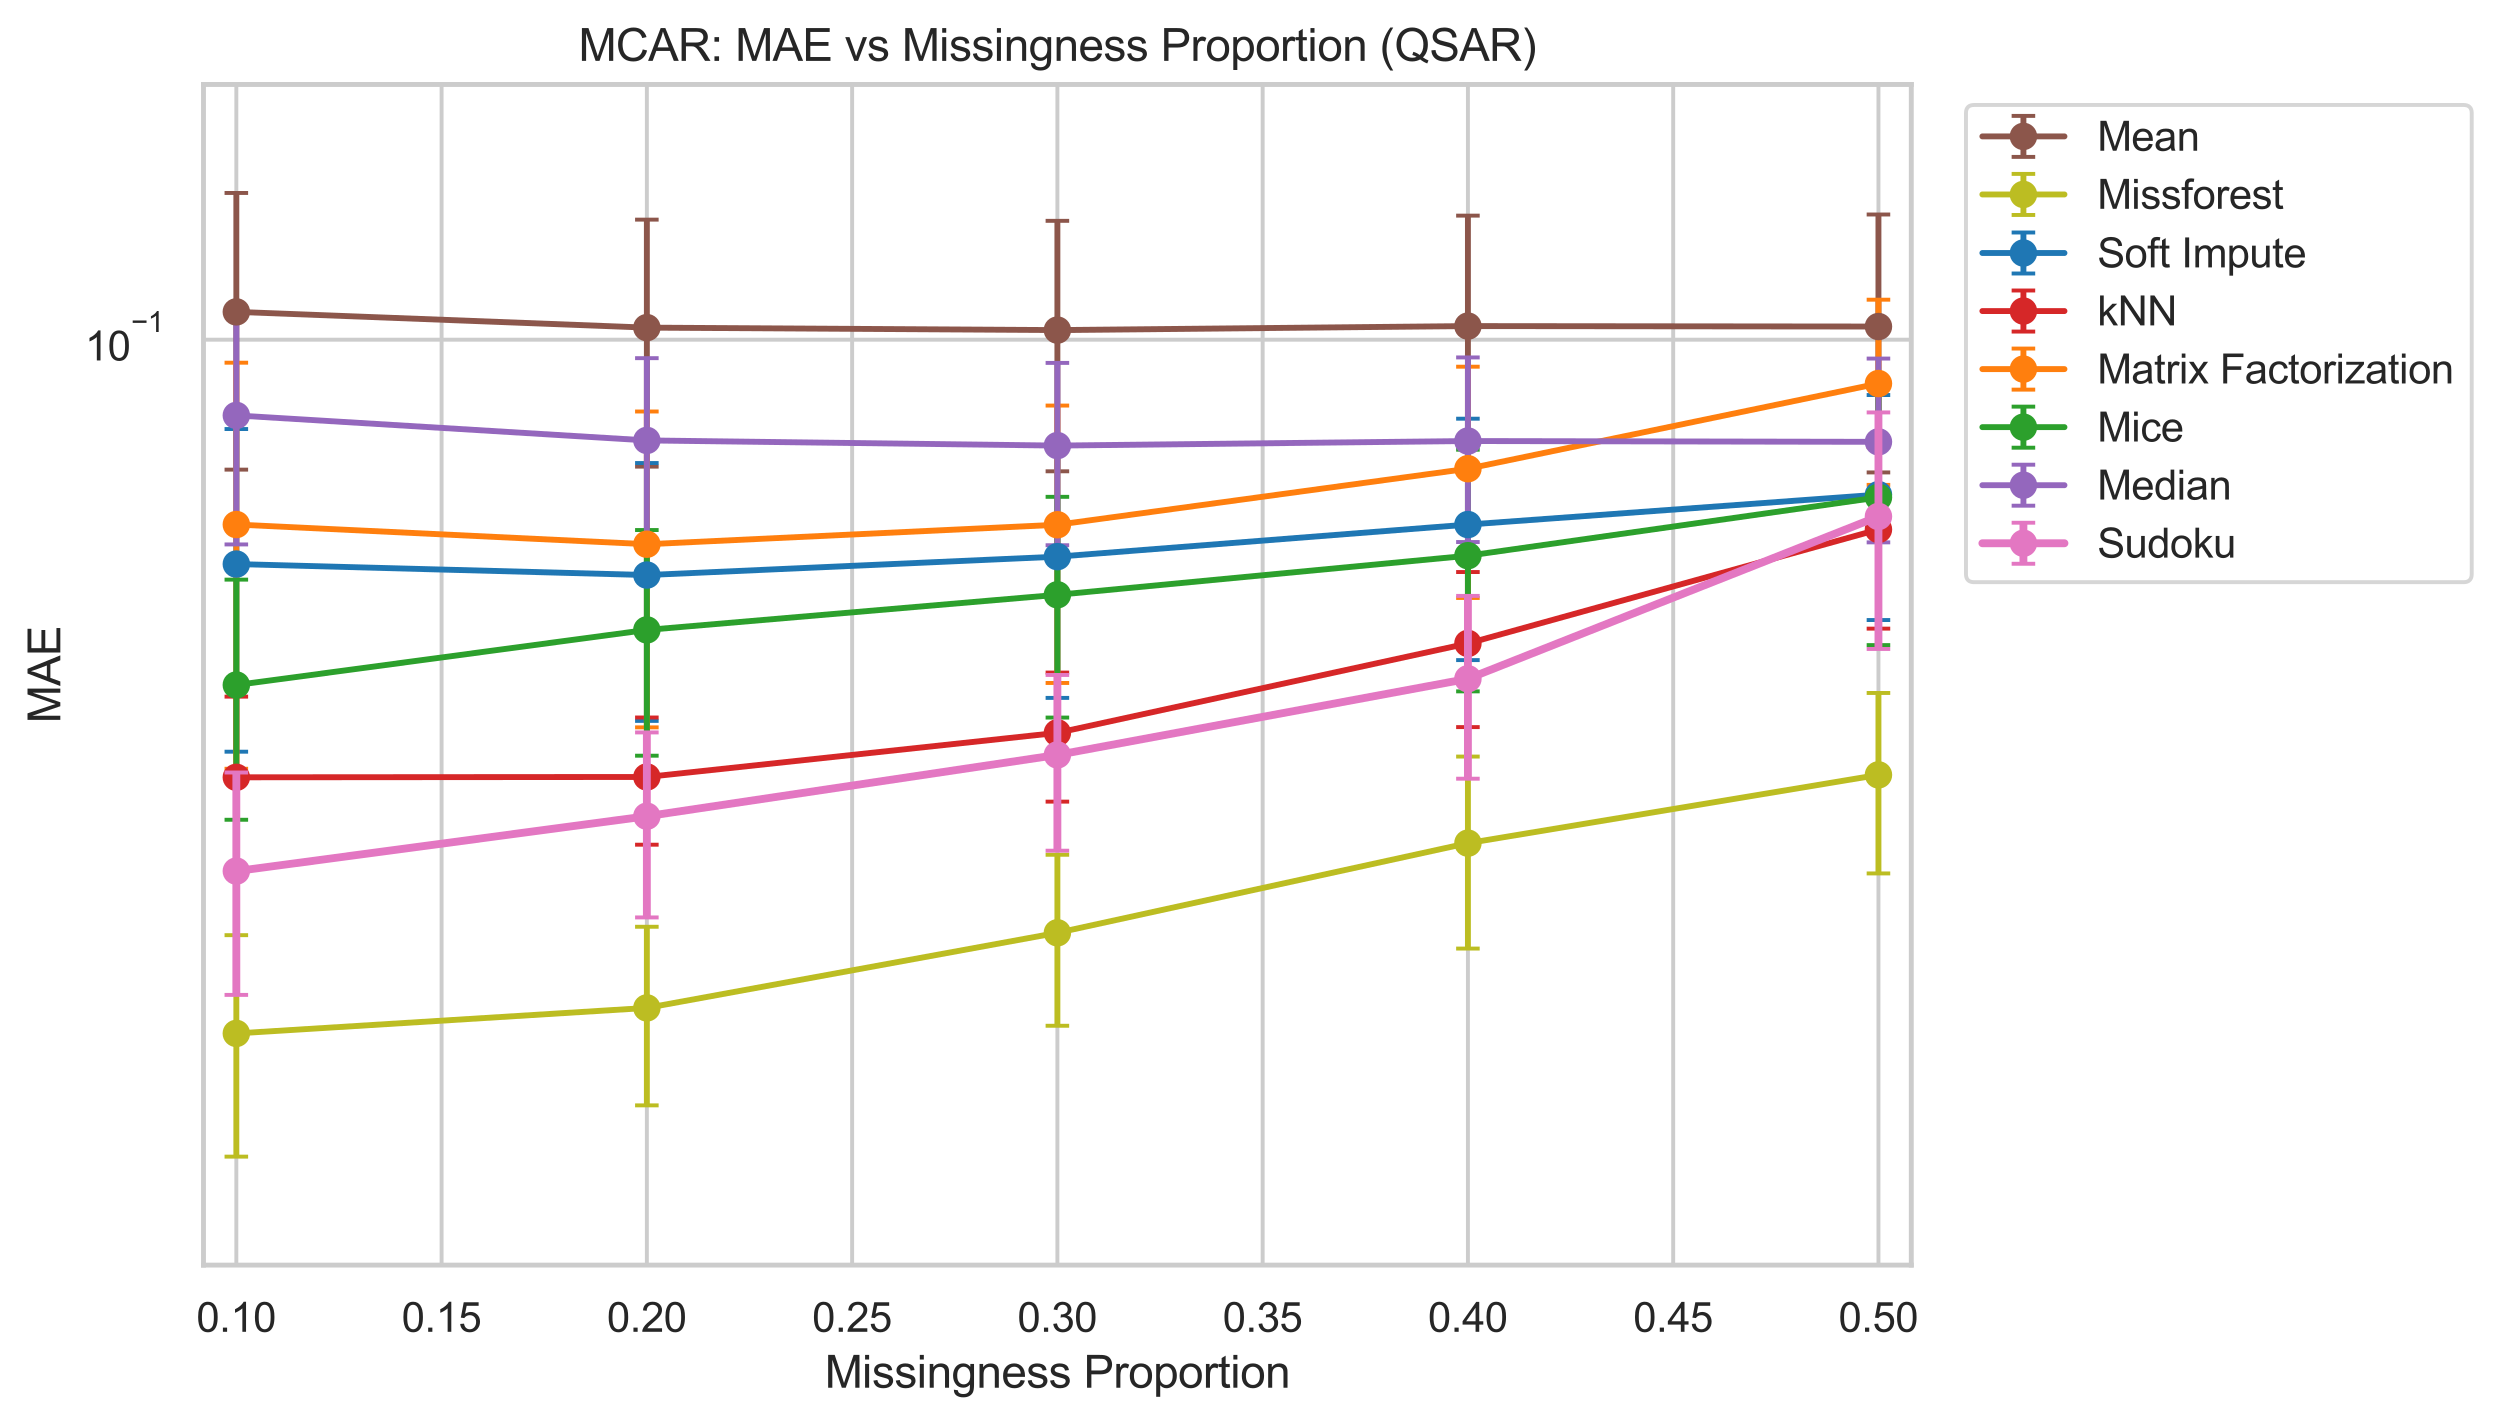 <?xml version="1.0" encoding="utf-8" standalone="no"?>
<!DOCTYPE svg PUBLIC "-//W3C//DTD SVG 1.1//EN"
  "http://www.w3.org/Graphics/SVG/1.1/DTD/svg11.dtd">
<svg xmlns:xlink="http://www.w3.org/1999/xlink" width="636.601pt" height="362.966pt" viewBox="0 0 636.601 362.966" xmlns="http://www.w3.org/2000/svg" version="1.1">
 <defs>
  <style type="text/css">*{stroke-linejoin: round; stroke-linecap: butt}</style>
 </defs>
 <g id="figure_1">
  <g id="patch_1">
   <path d="M 0 362.966 
L 636.601 362.966 
L 636.601 0 
L 0 0 
z
" style="fill: #ffffff"/>
  </g>
  <g id="axes_1">
   <g id="patch_2">
    <path d="M 51.817 322.149 
L 486.692 322.149 
L 486.692 21.506 
L 51.817 21.506 
z
" style="fill: #ffffff"/>
   </g>
   <g id="matplotlib.axis_1">
    <g id="xtick_1">
     <g id="line2d_1">
      <path d="M 60.18 322.149 
L 60.18 21.506 
" clip-path="url(#pa5eec22167)" style="fill: none; stroke: #cccccc; stroke-linecap: round"/>
     </g>
     <g id="text_1">
      <!-- 0.10 -->
      <g style="fill: #262626" transform="translate(50.011 339.129) scale(0.104 -0.104)">
       <defs>
        <path id="ArialMT-30" d="M 266 2259 
Q 266 3072 433 3567 
Q 600 4063 929 4331 
Q 1259 4600 1759 4600 
Q 2128 4600 2406 4451 
Q 2684 4303 2865 4023 
Q 3047 3744 3150 3342 
Q 3253 2941 3253 2259 
Q 3253 1453 3087 958 
Q 2922 463 2592 192 
Q 2263 -78 1759 -78 
Q 1097 -78 719 397 
Q 266 969 266 2259 
z
M 844 2259 
Q 844 1131 1108 757 
Q 1372 384 1759 384 
Q 2147 384 2411 759 
Q 2675 1134 2675 2259 
Q 2675 3391 2411 3762 
Q 2147 4134 1753 4134 
Q 1366 4134 1134 3806 
Q 844 3388 844 2259 
z
" transform="scale(0.016)"/>
        <path id="ArialMT-2e" d="M 581 0 
L 581 641 
L 1222 641 
L 1222 0 
L 581 0 
z
" transform="scale(0.016)"/>
        <path id="ArialMT-31" d="M 2384 0 
L 1822 0 
L 1822 3584 
Q 1619 3391 1289 3197 
Q 959 3003 697 2906 
L 697 3450 
Q 1169 3672 1522 3987 
Q 1875 4303 2022 4600 
L 2384 4600 
L 2384 0 
z
" transform="scale(0.016)"/>
       </defs>
       <use xlink:href="#ArialMT-30"/>
       <use xlink:href="#ArialMT-2e" transform="translate(55.615 0)"/>
       <use xlink:href="#ArialMT-31" transform="translate(83.398 0)"/>
       <use xlink:href="#ArialMT-30" transform="translate(139.014 0)"/>
      </g>
     </g>
    </g>
    <g id="xtick_2">
     <g id="line2d_2">
      <path d="M 112.448 322.149 
L 112.448 21.506 
" clip-path="url(#pa5eec22167)" style="fill: none; stroke: #cccccc; stroke-linecap: round"/>
     </g>
     <g id="text_2">
      <!-- 0.15 -->
      <g style="fill: #262626" transform="translate(102.28 339.129) scale(0.104 -0.104)">
       <defs>
        <path id="ArialMT-35" d="M 266 1200 
L 856 1250 
Q 922 819 1161 601 
Q 1400 384 1738 384 
Q 2144 384 2425 690 
Q 2706 997 2706 1503 
Q 2706 1984 2436 2262 
Q 2166 2541 1728 2541 
Q 1456 2541 1237 2417 
Q 1019 2294 894 2097 
L 366 2166 
L 809 4519 
L 3088 4519 
L 3088 3981 
L 1259 3981 
L 1013 2750 
Q 1425 3038 1878 3038 
Q 2478 3038 2890 2622 
Q 3303 2206 3303 1553 
Q 3303 931 2941 478 
Q 2500 -78 1738 -78 
Q 1113 -78 717 272 
Q 322 622 266 1200 
z
" transform="scale(0.016)"/>
       </defs>
       <use xlink:href="#ArialMT-30"/>
       <use xlink:href="#ArialMT-2e" transform="translate(55.615 0)"/>
       <use xlink:href="#ArialMT-31" transform="translate(83.398 0)"/>
       <use xlink:href="#ArialMT-35" transform="translate(139.014 0)"/>
      </g>
     </g>
    </g>
    <g id="xtick_3">
     <g id="line2d_3">
      <path d="M 164.717 322.149 
L 164.717 21.506 
" clip-path="url(#pa5eec22167)" style="fill: none; stroke: #cccccc; stroke-linecap: round"/>
     </g>
     <g id="text_3">
      <!-- 0.20 -->
      <g style="fill: #262626" transform="translate(154.549 339.129) scale(0.104 -0.104)">
       <defs>
        <path id="ArialMT-32" d="M 3222 541 
L 3222 0 
L 194 0 
Q 188 203 259 391 
Q 375 700 629 1000 
Q 884 1300 1366 1694 
Q 2113 2306 2375 2664 
Q 2638 3022 2638 3341 
Q 2638 3675 2398 3904 
Q 2159 4134 1775 4134 
Q 1369 4134 1125 3890 
Q 881 3647 878 3216 
L 300 3275 
Q 359 3922 746 4261 
Q 1134 4600 1788 4600 
Q 2447 4600 2831 4234 
Q 3216 3869 3216 3328 
Q 3216 3053 3103 2787 
Q 2991 2522 2730 2228 
Q 2469 1934 1863 1422 
Q 1356 997 1212 845 
Q 1069 694 975 541 
L 3222 541 
z
" transform="scale(0.016)"/>
       </defs>
       <use xlink:href="#ArialMT-30"/>
       <use xlink:href="#ArialMT-2e" transform="translate(55.615 0)"/>
       <use xlink:href="#ArialMT-32" transform="translate(83.398 0)"/>
       <use xlink:href="#ArialMT-30" transform="translate(139.014 0)"/>
      </g>
     </g>
    </g>
    <g id="xtick_4">
     <g id="line2d_4">
      <path d="M 216.986 322.149 
L 216.986 21.506 
" clip-path="url(#pa5eec22167)" style="fill: none; stroke: #cccccc; stroke-linecap: round"/>
     </g>
     <g id="text_4">
      <!-- 0.25 -->
      <g style="fill: #262626" transform="translate(206.817 339.129) scale(0.104 -0.104)">
       <use xlink:href="#ArialMT-30"/>
       <use xlink:href="#ArialMT-2e" transform="translate(55.615 0)"/>
       <use xlink:href="#ArialMT-32" transform="translate(83.398 0)"/>
       <use xlink:href="#ArialMT-35" transform="translate(139.014 0)"/>
      </g>
     </g>
    </g>
    <g id="xtick_5">
     <g id="line2d_5">
      <path d="M 269.254 322.149 
L 269.254 21.506 
" clip-path="url(#pa5eec22167)" style="fill: none; stroke: #cccccc; stroke-linecap: round"/>
     </g>
     <g id="text_5">
      <!-- 0.30 -->
      <g style="fill: #262626" transform="translate(259.086 339.129) scale(0.104 -0.104)">
       <defs>
        <path id="ArialMT-33" d="M 269 1209 
L 831 1284 
Q 928 806 1161 595 
Q 1394 384 1728 384 
Q 2125 384 2398 659 
Q 2672 934 2672 1341 
Q 2672 1728 2419 1979 
Q 2166 2231 1775 2231 
Q 1616 2231 1378 2169 
L 1441 2663 
Q 1497 2656 1531 2656 
Q 1891 2656 2178 2843 
Q 2466 3031 2466 3422 
Q 2466 3731 2256 3934 
Q 2047 4138 1716 4138 
Q 1388 4138 1169 3931 
Q 950 3725 888 3313 
L 325 3413 
Q 428 3978 793 4289 
Q 1159 4600 1703 4600 
Q 2078 4600 2393 4439 
Q 2709 4278 2876 4000 
Q 3044 3722 3044 3409 
Q 3044 3113 2884 2869 
Q 2725 2625 2413 2481 
Q 2819 2388 3044 2092 
Q 3269 1797 3269 1353 
Q 3269 753 2831 336 
Q 2394 -81 1725 -81 
Q 1122 -81 723 278 
Q 325 638 269 1209 
z
" transform="scale(0.016)"/>
       </defs>
       <use xlink:href="#ArialMT-30"/>
       <use xlink:href="#ArialMT-2e" transform="translate(55.615 0)"/>
       <use xlink:href="#ArialMT-33" transform="translate(83.398 0)"/>
       <use xlink:href="#ArialMT-30" transform="translate(139.014 0)"/>
      </g>
     </g>
    </g>
    <g id="xtick_6">
     <g id="line2d_6">
      <path d="M 321.523 322.149 
L 321.523 21.506 
" clip-path="url(#pa5eec22167)" style="fill: none; stroke: #cccccc; stroke-linecap: round"/>
     </g>
     <g id="text_6">
      <!-- 0.35 -->
      <g style="fill: #262626" transform="translate(311.355 339.129) scale(0.104 -0.104)">
       <use xlink:href="#ArialMT-30"/>
       <use xlink:href="#ArialMT-2e" transform="translate(55.615 0)"/>
       <use xlink:href="#ArialMT-33" transform="translate(83.398 0)"/>
       <use xlink:href="#ArialMT-35" transform="translate(139.014 0)"/>
      </g>
     </g>
    </g>
    <g id="xtick_7">
     <g id="line2d_7">
      <path d="M 373.792 322.149 
L 373.792 21.506 
" clip-path="url(#pa5eec22167)" style="fill: none; stroke: #cccccc; stroke-linecap: round"/>
     </g>
     <g id="text_7">
      <!-- 0.40 -->
      <g style="fill: #262626" transform="translate(363.623 339.129) scale(0.104 -0.104)">
       <defs>
        <path id="ArialMT-34" d="M 2069 0 
L 2069 1097 
L 81 1097 
L 81 1613 
L 2172 4581 
L 2631 4581 
L 2631 1613 
L 3250 1613 
L 3250 1097 
L 2631 1097 
L 2631 0 
L 2069 0 
z
M 2069 1613 
L 2069 3678 
L 634 1613 
L 2069 1613 
z
" transform="scale(0.016)"/>
       </defs>
       <use xlink:href="#ArialMT-30"/>
       <use xlink:href="#ArialMT-2e" transform="translate(55.615 0)"/>
       <use xlink:href="#ArialMT-34" transform="translate(83.398 0)"/>
       <use xlink:href="#ArialMT-30" transform="translate(139.014 0)"/>
      </g>
     </g>
    </g>
    <g id="xtick_8">
     <g id="line2d_8">
      <path d="M 426.06 322.149 
L 426.06 21.506 
" clip-path="url(#pa5eec22167)" style="fill: none; stroke: #cccccc; stroke-linecap: round"/>
     </g>
     <g id="text_8">
      <!-- 0.45 -->
      <g style="fill: #262626" transform="translate(415.892 339.129) scale(0.104 -0.104)">
       <use xlink:href="#ArialMT-30"/>
       <use xlink:href="#ArialMT-2e" transform="translate(55.615 0)"/>
       <use xlink:href="#ArialMT-34" transform="translate(83.398 0)"/>
       <use xlink:href="#ArialMT-35" transform="translate(139.014 0)"/>
      </g>
     </g>
    </g>
    <g id="xtick_9">
     <g id="line2d_9">
      <path d="M 478.329 322.149 
L 478.329 21.506 
" clip-path="url(#pa5eec22167)" style="fill: none; stroke: #cccccc; stroke-linecap: round"/>
     </g>
     <g id="text_9">
      <!-- 0.50 -->
      <g style="fill: #262626" transform="translate(468.161 339.129) scale(0.104 -0.104)">
       <use xlink:href="#ArialMT-30"/>
       <use xlink:href="#ArialMT-2e" transform="translate(55.615 0)"/>
       <use xlink:href="#ArialMT-35" transform="translate(83.398 0)"/>
       <use xlink:href="#ArialMT-30" transform="translate(139.014 0)"/>
      </g>
     </g>
    </g>
    <g id="text_10">
     <!-- Missingness Proportion -->
     <g style="fill: #262626" transform="translate(210.014 353.366) scale(0.114 -0.114)">
      <defs>
       <path id="ArialMT-4d" d="M 475 0 
L 475 4581 
L 1388 4581 
L 2472 1338 
Q 2622 884 2691 659 
Q 2769 909 2934 1394 
L 4031 4581 
L 4847 4581 
L 4847 0 
L 4263 0 
L 4263 3834 
L 2931 0 
L 2384 0 
L 1059 3900 
L 1059 0 
L 475 0 
z
" transform="scale(0.016)"/>
       <path id="ArialMT-69" d="M 425 3934 
L 425 4581 
L 988 4581 
L 988 3934 
L 425 3934 
z
M 425 0 
L 425 3319 
L 988 3319 
L 988 0 
L 425 0 
z
" transform="scale(0.016)"/>
       <path id="ArialMT-73" d="M 197 991 
L 753 1078 
Q 800 744 1014 566 
Q 1228 388 1613 388 
Q 2000 388 2187 545 
Q 2375 703 2375 916 
Q 2375 1106 2209 1216 
Q 2094 1291 1634 1406 
Q 1016 1563 777 1677 
Q 538 1791 414 1992 
Q 291 2194 291 2438 
Q 291 2659 392 2848 
Q 494 3038 669 3163 
Q 800 3259 1026 3326 
Q 1253 3394 1513 3394 
Q 1903 3394 2198 3281 
Q 2494 3169 2634 2976 
Q 2775 2784 2828 2463 
L 2278 2388 
Q 2241 2644 2061 2787 
Q 1881 2931 1553 2931 
Q 1166 2931 1000 2803 
Q 834 2675 834 2503 
Q 834 2394 903 2306 
Q 972 2216 1119 2156 
Q 1203 2125 1616 2013 
Q 2213 1853 2448 1751 
Q 2684 1650 2818 1456 
Q 2953 1263 2953 975 
Q 2953 694 2789 445 
Q 2625 197 2315 61 
Q 2006 -75 1616 -75 
Q 969 -75 630 194 
Q 291 463 197 991 
z
" transform="scale(0.016)"/>
       <path id="ArialMT-6e" d="M 422 0 
L 422 3319 
L 928 3319 
L 928 2847 
Q 1294 3394 1984 3394 
Q 2284 3394 2536 3286 
Q 2788 3178 2913 3003 
Q 3038 2828 3088 2588 
Q 3119 2431 3119 2041 
L 3119 0 
L 2556 0 
L 2556 2019 
Q 2556 2363 2490 2533 
Q 2425 2703 2258 2804 
Q 2091 2906 1866 2906 
Q 1506 2906 1245 2678 
Q 984 2450 984 1813 
L 984 0 
L 422 0 
z
" transform="scale(0.016)"/>
       <path id="ArialMT-67" d="M 319 -275 
L 866 -356 
Q 900 -609 1056 -725 
Q 1266 -881 1628 -881 
Q 2019 -881 2231 -725 
Q 2444 -569 2519 -288 
Q 2563 -116 2559 434 
Q 2191 0 1641 0 
Q 956 0 581 494 
Q 206 988 206 1678 
Q 206 2153 378 2554 
Q 550 2956 876 3175 
Q 1203 3394 1644 3394 
Q 2231 3394 2613 2919 
L 2613 3319 
L 3131 3319 
L 3131 450 
Q 3131 -325 2973 -648 
Q 2816 -972 2473 -1159 
Q 2131 -1347 1631 -1347 
Q 1038 -1347 672 -1080 
Q 306 -813 319 -275 
z
M 784 1719 
Q 784 1066 1043 766 
Q 1303 466 1694 466 
Q 2081 466 2343 764 
Q 2606 1063 2606 1700 
Q 2606 2309 2336 2618 
Q 2066 2928 1684 2928 
Q 1309 2928 1046 2623 
Q 784 2319 784 1719 
z
" transform="scale(0.016)"/>
       <path id="ArialMT-65" d="M 2694 1069 
L 3275 997 
Q 3138 488 2766 206 
Q 2394 -75 1816 -75 
Q 1088 -75 661 373 
Q 234 822 234 1631 
Q 234 2469 665 2931 
Q 1097 3394 1784 3394 
Q 2450 3394 2872 2941 
Q 3294 2488 3294 1666 
Q 3294 1616 3291 1516 
L 816 1516 
Q 847 969 1125 678 
Q 1403 388 1819 388 
Q 2128 388 2347 550 
Q 2566 713 2694 1069 
z
M 847 1978 
L 2700 1978 
Q 2663 2397 2488 2606 
Q 2219 2931 1791 2931 
Q 1403 2931 1139 2672 
Q 875 2413 847 1978 
z
" transform="scale(0.016)"/>
       <path id="ArialMT-20" transform="scale(0.016)"/>
       <path id="ArialMT-50" d="M 494 0 
L 494 4581 
L 2222 4581 
Q 2678 4581 2919 4538 
Q 3256 4481 3484 4323 
Q 3713 4166 3852 3881 
Q 3991 3597 3991 3256 
Q 3991 2672 3619 2267 
Q 3247 1863 2275 1863 
L 1100 1863 
L 1100 0 
L 494 0 
z
M 1100 2403 
L 2284 2403 
Q 2872 2403 3119 2622 
Q 3366 2841 3366 3238 
Q 3366 3525 3220 3729 
Q 3075 3934 2838 4000 
Q 2684 4041 2272 4041 
L 1100 4041 
L 1100 2403 
z
" transform="scale(0.016)"/>
       <path id="ArialMT-72" d="M 416 0 
L 416 3319 
L 922 3319 
L 922 2816 
Q 1116 3169 1280 3281 
Q 1444 3394 1641 3394 
Q 1925 3394 2219 3213 
L 2025 2691 
Q 1819 2813 1613 2813 
Q 1428 2813 1281 2702 
Q 1134 2591 1072 2394 
Q 978 2094 978 1738 
L 978 0 
L 416 0 
z
" transform="scale(0.016)"/>
       <path id="ArialMT-6f" d="M 213 1659 
Q 213 2581 725 3025 
Q 1153 3394 1769 3394 
Q 2453 3394 2887 2945 
Q 3322 2497 3322 1706 
Q 3322 1066 3130 698 
Q 2938 331 2570 128 
Q 2203 -75 1769 -75 
Q 1072 -75 642 372 
Q 213 819 213 1659 
z
M 791 1659 
Q 791 1022 1069 705 
Q 1347 388 1769 388 
Q 2188 388 2466 706 
Q 2744 1025 2744 1678 
Q 2744 2294 2464 2611 
Q 2184 2928 1769 2928 
Q 1347 2928 1069 2612 
Q 791 2297 791 1659 
z
" transform="scale(0.016)"/>
       <path id="ArialMT-70" d="M 422 -1272 
L 422 3319 
L 934 3319 
L 934 2888 
Q 1116 3141 1344 3267 
Q 1572 3394 1897 3394 
Q 2322 3394 2647 3175 
Q 2972 2956 3137 2557 
Q 3303 2159 3303 1684 
Q 3303 1175 3120 767 
Q 2938 359 2589 142 
Q 2241 -75 1856 -75 
Q 1575 -75 1351 44 
Q 1128 163 984 344 
L 984 -1272 
L 422 -1272 
z
M 931 1641 
Q 931 1000 1190 694 
Q 1450 388 1819 388 
Q 2194 388 2461 705 
Q 2728 1022 2728 1688 
Q 2728 2322 2467 2637 
Q 2206 2953 1844 2953 
Q 1484 2953 1207 2617 
Q 931 2281 931 1641 
z
" transform="scale(0.016)"/>
       <path id="ArialMT-74" d="M 1650 503 
L 1731 6 
Q 1494 -44 1306 -44 
Q 1000 -44 831 53 
Q 663 150 594 308 
Q 525 466 525 972 
L 525 2881 
L 113 2881 
L 113 3319 
L 525 3319 
L 525 4141 
L 1084 4478 
L 1084 3319 
L 1650 3319 
L 1650 2881 
L 1084 2881 
L 1084 941 
Q 1084 700 1114 631 
Q 1144 563 1211 522 
Q 1278 481 1403 481 
Q 1497 481 1650 503 
z
" transform="scale(0.016)"/>
      </defs>
      <use xlink:href="#ArialMT-4d"/>
      <use xlink:href="#ArialMT-69" transform="translate(83.301 0)"/>
      <use xlink:href="#ArialMT-73" transform="translate(105.518 0)"/>
      <use xlink:href="#ArialMT-73" transform="translate(155.518 0)"/>
      <use xlink:href="#ArialMT-69" transform="translate(205.518 0)"/>
      <use xlink:href="#ArialMT-6e" transform="translate(227.734 0)"/>
      <use xlink:href="#ArialMT-67" transform="translate(283.35 0)"/>
      <use xlink:href="#ArialMT-6e" transform="translate(338.965 0)"/>
      <use xlink:href="#ArialMT-65" transform="translate(394.58 0)"/>
      <use xlink:href="#ArialMT-73" transform="translate(450.195 0)"/>
      <use xlink:href="#ArialMT-73" transform="translate(500.195 0)"/>
      <use xlink:href="#ArialMT-20" transform="translate(550.195 0)"/>
      <use xlink:href="#ArialMT-50" transform="translate(577.979 0)"/>
      <use xlink:href="#ArialMT-72" transform="translate(644.678 0)"/>
      <use xlink:href="#ArialMT-6f" transform="translate(677.979 0)"/>
      <use xlink:href="#ArialMT-70" transform="translate(733.594 0)"/>
      <use xlink:href="#ArialMT-6f" transform="translate(789.209 0)"/>
      <use xlink:href="#ArialMT-72" transform="translate(844.824 0)"/>
      <use xlink:href="#ArialMT-74" transform="translate(878.125 0)"/>
      <use xlink:href="#ArialMT-69" transform="translate(905.908 0)"/>
      <use xlink:href="#ArialMT-6f" transform="translate(928.125 0)"/>
      <use xlink:href="#ArialMT-6e" transform="translate(983.74 0)"/>
     </g>
    </g>
   </g>
   <g id="matplotlib.axis_2">
    <g id="ytick_1">
     <g id="line2d_10">
      <path d="M 51.817 86.507 
L 486.692 86.507 
" clip-path="url(#pa5eec22167)" style="fill: none; stroke: #cccccc; stroke-linecap: round"/>
     </g>
     <g id="text_11">
      <!-- $\mathdefault{10^{-1}}$ -->
      <g style="fill: #262626" transform="translate(21.626 91.895) scale(0.104 -0.104)">
       <defs>
        <path id="ArialMT-2212" d="M 3381 1997 
L 356 1997 
L 356 2522 
L 3381 2522 
L 3381 1997 
z
" transform="scale(0.016)"/>
       </defs>
       <use xlink:href="#ArialMT-31" transform="translate(0 0.994)"/>
       <use xlink:href="#ArialMT-30" transform="translate(55.615 0.994)"/>
       <use xlink:href="#ArialMT-2212" transform="translate(112.973 70.688) scale(0.7)"/>
       <use xlink:href="#ArialMT-31" transform="translate(153.852 70.688) scale(0.7)"/>
      </g>
     </g>
    </g>
    <g id="ytick_2"/>
    <g id="ytick_3"/>
    <g id="ytick_4"/>
    <g id="ytick_5"/>
    <g id="ytick_6"/>
    <g id="ytick_7"/>
    <g id="ytick_8"/>
    <g id="ytick_9"/>
    <g id="text_12">
     <!-- MAE -->
     <g style="fill: #262626" transform="translate(15.36 184.18) rotate(-90) scale(0.114 -0.114)">
      <defs>
       <path id="ArialMT-41" d="M -9 0 
L 1750 4581 
L 2403 4581 
L 4278 0 
L 3588 0 
L 3053 1388 
L 1138 1388 
L 634 0 
L -9 0 
z
M 1313 1881 
L 2866 1881 
L 2388 3150 
Q 2169 3728 2063 4100 
Q 1975 3659 1816 3225 
L 1313 1881 
z
" transform="scale(0.016)"/>
       <path id="ArialMT-45" d="M 506 0 
L 506 4581 
L 3819 4581 
L 3819 4041 
L 1113 4041 
L 1113 2638 
L 3647 2638 
L 3647 2100 
L 1113 2100 
L 1113 541 
L 3925 541 
L 3925 0 
L 506 0 
z
" transform="scale(0.016)"/>
      </defs>
      <use xlink:href="#ArialMT-4d"/>
      <use xlink:href="#ArialMT-41" transform="translate(83.301 0)"/>
      <use xlink:href="#ArialMT-45" transform="translate(150 0)"/>
     </g>
    </g>
   </g>
   <g id="LineCollection_1">
    <path d="M 60.18 119.594 
L 60.18 49.132 
" clip-path="url(#pa5eec22167)" style="fill: none; stroke: #8c564b; stroke-width: 1.5"/>
    <path d="M 164.717 118.829 
L 164.717 55.931 
" clip-path="url(#pa5eec22167)" style="fill: none; stroke: #8c564b; stroke-width: 1.5"/>
    <path d="M 269.254 120.006 
L 269.254 56.229 
" clip-path="url(#pa5eec22167)" style="fill: none; stroke: #8c564b; stroke-width: 1.5"/>
    <path d="M 373.792 119.471 
L 373.792 54.916 
" clip-path="url(#pa5eec22167)" style="fill: none; stroke: #8c564b; stroke-width: 1.5"/>
    <path d="M 478.329 120.296 
L 478.329 54.616 
" clip-path="url(#pa5eec22167)" style="fill: none; stroke: #8c564b; stroke-width: 1.5"/>
   </g>
   <g id="line2d_11">
    <defs>
     <path id="m25f959ce45" d="M 3 0 
L -3 -0 
" style="stroke: #8c564b"/>
    </defs>
    <g clip-path="url(#pa5eec22167)">
     <use xlink:href="#m25f959ce45" x="60.18" y="119.594" style="fill: #8c564b; stroke: #8c564b"/>
     <use xlink:href="#m25f959ce45" x="164.717" y="118.829" style="fill: #8c564b; stroke: #8c564b"/>
     <use xlink:href="#m25f959ce45" x="269.254" y="120.006" style="fill: #8c564b; stroke: #8c564b"/>
     <use xlink:href="#m25f959ce45" x="373.792" y="119.471" style="fill: #8c564b; stroke: #8c564b"/>
     <use xlink:href="#m25f959ce45" x="478.329" y="120.296" style="fill: #8c564b; stroke: #8c564b"/>
    </g>
   </g>
   <g id="line2d_12">
    <g clip-path="url(#pa5eec22167)">
     <use xlink:href="#m25f959ce45" x="60.18" y="49.132" style="fill: #8c564b; stroke: #8c564b"/>
     <use xlink:href="#m25f959ce45" x="164.717" y="55.931" style="fill: #8c564b; stroke: #8c564b"/>
     <use xlink:href="#m25f959ce45" x="269.254" y="56.229" style="fill: #8c564b; stroke: #8c564b"/>
     <use xlink:href="#m25f959ce45" x="373.792" y="54.916" style="fill: #8c564b; stroke: #8c564b"/>
     <use xlink:href="#m25f959ce45" x="478.329" y="54.616" style="fill: #8c564b; stroke: #8c564b"/>
    </g>
   </g>
   <g id="LineCollection_2">
    <path d="M 60.18 294.524 
L 60.18 238.139 
" clip-path="url(#pa5eec22167)" style="fill: none; stroke: #bcbd22; stroke-width: 1.5"/>
    <path d="M 164.717 281.466 
L 164.717 235.994 
" clip-path="url(#pa5eec22167)" style="fill: none; stroke: #bcbd22; stroke-width: 1.5"/>
    <path d="M 269.254 261.204 
L 269.254 217.662 
" clip-path="url(#pa5eec22167)" style="fill: none; stroke: #bcbd22; stroke-width: 1.5"/>
    <path d="M 373.792 241.549 
L 373.792 192.645 
" clip-path="url(#pa5eec22167)" style="fill: none; stroke: #bcbd22; stroke-width: 1.5"/>
    <path d="M 478.329 222.408 
L 478.329 176.462 
" clip-path="url(#pa5eec22167)" style="fill: none; stroke: #bcbd22; stroke-width: 1.5"/>
   </g>
   <g id="line2d_13">
    <defs>
     <path id="m261d0cb2f6" d="M 3 0 
L -3 -0 
" style="stroke: #bcbd22"/>
    </defs>
    <g clip-path="url(#pa5eec22167)">
     <use xlink:href="#m261d0cb2f6" x="60.18" y="294.524" style="fill: #bcbd22; stroke: #bcbd22"/>
     <use xlink:href="#m261d0cb2f6" x="164.717" y="281.466" style="fill: #bcbd22; stroke: #bcbd22"/>
     <use xlink:href="#m261d0cb2f6" x="269.254" y="261.204" style="fill: #bcbd22; stroke: #bcbd22"/>
     <use xlink:href="#m261d0cb2f6" x="373.792" y="241.549" style="fill: #bcbd22; stroke: #bcbd22"/>
     <use xlink:href="#m261d0cb2f6" x="478.329" y="222.408" style="fill: #bcbd22; stroke: #bcbd22"/>
    </g>
   </g>
   <g id="line2d_14">
    <g clip-path="url(#pa5eec22167)">
     <use xlink:href="#m261d0cb2f6" x="60.18" y="238.139" style="fill: #bcbd22; stroke: #bcbd22"/>
     <use xlink:href="#m261d0cb2f6" x="164.717" y="235.994" style="fill: #bcbd22; stroke: #bcbd22"/>
     <use xlink:href="#m261d0cb2f6" x="269.254" y="217.662" style="fill: #bcbd22; stroke: #bcbd22"/>
     <use xlink:href="#m261d0cb2f6" x="373.792" y="192.645" style="fill: #bcbd22; stroke: #bcbd22"/>
     <use xlink:href="#m261d0cb2f6" x="478.329" y="176.462" style="fill: #bcbd22; stroke: #bcbd22"/>
    </g>
   </g>
   <g id="LineCollection_3">
    <path d="M 60.18 191.418 
L 60.18 109.243 
" clip-path="url(#pa5eec22167)" style="fill: none; stroke: #1f77b4; stroke-width: 1.5"/>
    <path d="M 164.717 183.564 
L 164.717 117.9 
" clip-path="url(#pa5eec22167)" style="fill: none; stroke: #1f77b4; stroke-width: 1.5"/>
    <path d="M 269.254 177.719 
L 269.254 113.903 
" clip-path="url(#pa5eec22167)" style="fill: none; stroke: #1f77b4; stroke-width: 1.5"/>
    <path d="M 373.792 168.09 
L 373.792 106.613 
" clip-path="url(#pa5eec22167)" style="fill: none; stroke: #1f77b4; stroke-width: 1.5"/>
    <path d="M 478.329 157.893 
L 478.329 100.584 
" clip-path="url(#pa5eec22167)" style="fill: none; stroke: #1f77b4; stroke-width: 1.5"/>
   </g>
   <g id="line2d_15">
    <defs>
     <path id="m74329740dc" d="M 3 0 
L -3 -0 
" style="stroke: #1f77b4"/>
    </defs>
    <g clip-path="url(#pa5eec22167)">
     <use xlink:href="#m74329740dc" x="60.18" y="191.418" style="fill: #1f77b4; stroke: #1f77b4"/>
     <use xlink:href="#m74329740dc" x="164.717" y="183.564" style="fill: #1f77b4; stroke: #1f77b4"/>
     <use xlink:href="#m74329740dc" x="269.254" y="177.719" style="fill: #1f77b4; stroke: #1f77b4"/>
     <use xlink:href="#m74329740dc" x="373.792" y="168.09" style="fill: #1f77b4; stroke: #1f77b4"/>
     <use xlink:href="#m74329740dc" x="478.329" y="157.893" style="fill: #1f77b4; stroke: #1f77b4"/>
    </g>
   </g>
   <g id="line2d_16">
    <g clip-path="url(#pa5eec22167)">
     <use xlink:href="#m74329740dc" x="60.18" y="109.243" style="fill: #1f77b4; stroke: #1f77b4"/>
     <use xlink:href="#m74329740dc" x="164.717" y="117.9" style="fill: #1f77b4; stroke: #1f77b4"/>
     <use xlink:href="#m74329740dc" x="269.254" y="113.903" style="fill: #1f77b4; stroke: #1f77b4"/>
     <use xlink:href="#m74329740dc" x="373.792" y="106.613" style="fill: #1f77b4; stroke: #1f77b4"/>
     <use xlink:href="#m74329740dc" x="478.329" y="100.584" style="fill: #1f77b4; stroke: #1f77b4"/>
    </g>
   </g>
   <g id="LineCollection_4">
    <path d="M 60.18 222.583 
L 60.18 177.387 
" clip-path="url(#pa5eec22167)" style="fill: none; stroke: #d62728; stroke-width: 1.5"/>
    <path d="M 164.717 215.097 
L 164.717 182.711 
" clip-path="url(#pa5eec22167)" style="fill: none; stroke: #d62728; stroke-width: 1.5"/>
    <path d="M 269.254 204.124 
L 269.254 171.267 
" clip-path="url(#pa5eec22167)" style="fill: none; stroke: #d62728; stroke-width: 1.5"/>
    <path d="M 373.792 185.154 
L 373.792 145.658 
" clip-path="url(#pa5eec22167)" style="fill: none; stroke: #d62728; stroke-width: 1.5"/>
    <path d="M 478.329 160.072 
L 478.329 113.857 
" clip-path="url(#pa5eec22167)" style="fill: none; stroke: #d62728; stroke-width: 1.5"/>
   </g>
   <g id="line2d_17">
    <defs>
     <path id="m9eb8713aac" d="M 3 0 
L -3 -0 
" style="stroke: #d62728"/>
    </defs>
    <g clip-path="url(#pa5eec22167)">
     <use xlink:href="#m9eb8713aac" x="60.18" y="222.583" style="fill: #d62728; stroke: #d62728"/>
     <use xlink:href="#m9eb8713aac" x="164.717" y="215.097" style="fill: #d62728; stroke: #d62728"/>
     <use xlink:href="#m9eb8713aac" x="269.254" y="204.124" style="fill: #d62728; stroke: #d62728"/>
     <use xlink:href="#m9eb8713aac" x="373.792" y="185.154" style="fill: #d62728; stroke: #d62728"/>
     <use xlink:href="#m9eb8713aac" x="478.329" y="160.072" style="fill: #d62728; stroke: #d62728"/>
    </g>
   </g>
   <g id="line2d_18">
    <g clip-path="url(#pa5eec22167)">
     <use xlink:href="#m9eb8713aac" x="60.18" y="177.387" style="fill: #d62728; stroke: #d62728"/>
     <use xlink:href="#m9eb8713aac" x="164.717" y="182.711" style="fill: #d62728; stroke: #d62728"/>
     <use xlink:href="#m9eb8713aac" x="269.254" y="171.267" style="fill: #d62728; stroke: #d62728"/>
     <use xlink:href="#m9eb8713aac" x="373.792" y="145.658" style="fill: #d62728; stroke: #d62728"/>
     <use xlink:href="#m9eb8713aac" x="478.329" y="113.857" style="fill: #d62728; stroke: #d62728"/>
    </g>
   </g>
   <g id="LineCollection_5">
    <path d="M 60.18 195.766 
L 60.18 92.361 
" clip-path="url(#pa5eec22167)" style="fill: none; stroke: #ff7f0e; stroke-width: 1.5"/>
    <path d="M 164.717 185.212 
L 164.717 104.787 
" clip-path="url(#pa5eec22167)" style="fill: none; stroke: #ff7f0e; stroke-width: 1.5"/>
    <path d="M 269.254 173.914 
L 269.254 103.272 
" clip-path="url(#pa5eec22167)" style="fill: none; stroke: #ff7f0e; stroke-width: 1.5"/>
    <path d="M 373.792 152.269 
L 373.792 93.373 
" clip-path="url(#pa5eec22167)" style="fill: none; stroke: #ff7f0e; stroke-width: 1.5"/>
    <path d="M 478.329 123.481 
L 478.329 76.311 
" clip-path="url(#pa5eec22167)" style="fill: none; stroke: #ff7f0e; stroke-width: 1.5"/>
   </g>
   <g id="line2d_19">
    <defs>
     <path id="m958a7f452c" d="M 3 0 
L -3 -0 
" style="stroke: #ff7f0e"/>
    </defs>
    <g clip-path="url(#pa5eec22167)">
     <use xlink:href="#m958a7f452c" x="60.18" y="195.766" style="fill: #ff7f0e; stroke: #ff7f0e"/>
     <use xlink:href="#m958a7f452c" x="164.717" y="185.212" style="fill: #ff7f0e; stroke: #ff7f0e"/>
     <use xlink:href="#m958a7f452c" x="269.254" y="173.914" style="fill: #ff7f0e; stroke: #ff7f0e"/>
     <use xlink:href="#m958a7f452c" x="373.792" y="152.269" style="fill: #ff7f0e; stroke: #ff7f0e"/>
     <use xlink:href="#m958a7f452c" x="478.329" y="123.481" style="fill: #ff7f0e; stroke: #ff7f0e"/>
    </g>
   </g>
   <g id="line2d_20">
    <g clip-path="url(#pa5eec22167)">
     <use xlink:href="#m958a7f452c" x="60.18" y="92.361" style="fill: #ff7f0e; stroke: #ff7f0e"/>
     <use xlink:href="#m958a7f452c" x="164.717" y="104.787" style="fill: #ff7f0e; stroke: #ff7f0e"/>
     <use xlink:href="#m958a7f452c" x="269.254" y="103.272" style="fill: #ff7f0e; stroke: #ff7f0e"/>
     <use xlink:href="#m958a7f452c" x="373.792" y="93.373" style="fill: #ff7f0e; stroke: #ff7f0e"/>
     <use xlink:href="#m958a7f452c" x="478.329" y="76.311" style="fill: #ff7f0e; stroke: #ff7f0e"/>
    </g>
   </g>
   <g id="LineCollection_6">
    <path d="M 60.18 208.739 
L 60.18 147.593 
" clip-path="url(#pa5eec22167)" style="fill: none; stroke: #2ca02c; stroke-width: 1.5"/>
    <path d="M 164.717 192.437 
L 164.717 134.97 
" clip-path="url(#pa5eec22167)" style="fill: none; stroke: #2ca02c; stroke-width: 1.5"/>
    <path d="M 269.254 182.724 
L 269.254 126.514 
" clip-path="url(#pa5eec22167)" style="fill: none; stroke: #2ca02c; stroke-width: 1.5"/>
    <path d="M 373.792 176.049 
L 373.792 114.52 
" clip-path="url(#pa5eec22167)" style="fill: none; stroke: #2ca02c; stroke-width: 1.5"/>
    <path d="M 478.329 164.276 
L 478.329 97.836 
" clip-path="url(#pa5eec22167)" style="fill: none; stroke: #2ca02c; stroke-width: 1.5"/>
   </g>
   <g id="line2d_21">
    <defs>
     <path id="m9fef38dbef" d="M 3 0 
L -3 -0 
" style="stroke: #2ca02c"/>
    </defs>
    <g clip-path="url(#pa5eec22167)">
     <use xlink:href="#m9fef38dbef" x="60.18" y="208.739" style="fill: #2ca02c; stroke: #2ca02c"/>
     <use xlink:href="#m9fef38dbef" x="164.717" y="192.437" style="fill: #2ca02c; stroke: #2ca02c"/>
     <use xlink:href="#m9fef38dbef" x="269.254" y="182.724" style="fill: #2ca02c; stroke: #2ca02c"/>
     <use xlink:href="#m9fef38dbef" x="373.792" y="176.049" style="fill: #2ca02c; stroke: #2ca02c"/>
     <use xlink:href="#m9fef38dbef" x="478.329" y="164.276" style="fill: #2ca02c; stroke: #2ca02c"/>
    </g>
   </g>
   <g id="line2d_22">
    <g clip-path="url(#pa5eec22167)">
     <use xlink:href="#m9fef38dbef" x="60.18" y="147.593" style="fill: #2ca02c; stroke: #2ca02c"/>
     <use xlink:href="#m9fef38dbef" x="164.717" y="134.97" style="fill: #2ca02c; stroke: #2ca02c"/>
     <use xlink:href="#m9fef38dbef" x="269.254" y="126.514" style="fill: #2ca02c; stroke: #2ca02c"/>
     <use xlink:href="#m9fef38dbef" x="373.792" y="114.52" style="fill: #2ca02c; stroke: #2ca02c"/>
     <use xlink:href="#m9fef38dbef" x="478.329" y="97.836" style="fill: #2ca02c; stroke: #2ca02c"/>
    </g>
   </g>
   <g id="LineCollection_7">
    <path d="M 60.18 138.641 
L 60.18 79.843 
" clip-path="url(#pa5eec22167)" style="fill: none; stroke: #9467bd; stroke-width: 1.5"/>
    <path d="M 164.717 137.385 
L 164.717 91.196 
" clip-path="url(#pa5eec22167)" style="fill: none; stroke: #9467bd; stroke-width: 1.5"/>
    <path d="M 269.254 138.84 
L 269.254 92.414 
" clip-path="url(#pa5eec22167)" style="fill: none; stroke: #9467bd; stroke-width: 1.5"/>
    <path d="M 373.792 138.023 
L 373.792 91.019 
" clip-path="url(#pa5eec22167)" style="fill: none; stroke: #9467bd; stroke-width: 1.5"/>
    <path d="M 478.329 138.11 
L 478.329 91.311 
" clip-path="url(#pa5eec22167)" style="fill: none; stroke: #9467bd; stroke-width: 1.5"/>
   </g>
   <g id="line2d_23">
    <defs>
     <path id="mab7ab8b3e2" d="M 3 0 
L -3 -0 
" style="stroke: #9467bd"/>
    </defs>
    <g clip-path="url(#pa5eec22167)">
     <use xlink:href="#mab7ab8b3e2" x="60.18" y="138.641" style="fill: #9467bd; stroke: #9467bd"/>
     <use xlink:href="#mab7ab8b3e2" x="164.717" y="137.385" style="fill: #9467bd; stroke: #9467bd"/>
     <use xlink:href="#mab7ab8b3e2" x="269.254" y="138.84" style="fill: #9467bd; stroke: #9467bd"/>
     <use xlink:href="#mab7ab8b3e2" x="373.792" y="138.023" style="fill: #9467bd; stroke: #9467bd"/>
     <use xlink:href="#mab7ab8b3e2" x="478.329" y="138.11" style="fill: #9467bd; stroke: #9467bd"/>
    </g>
   </g>
   <g id="line2d_24">
    <g clip-path="url(#pa5eec22167)">
     <use xlink:href="#mab7ab8b3e2" x="60.18" y="79.843" style="fill: #9467bd; stroke: #9467bd"/>
     <use xlink:href="#mab7ab8b3e2" x="164.717" y="91.196" style="fill: #9467bd; stroke: #9467bd"/>
     <use xlink:href="#mab7ab8b3e2" x="269.254" y="92.414" style="fill: #9467bd; stroke: #9467bd"/>
     <use xlink:href="#mab7ab8b3e2" x="373.792" y="91.019" style="fill: #9467bd; stroke: #9467bd"/>
     <use xlink:href="#mab7ab8b3e2" x="478.329" y="91.311" style="fill: #9467bd; stroke: #9467bd"/>
    </g>
   </g>
   <g id="line2d_25">
    <path d="M 60.18 79.416 
L 164.717 83.428 
L 269.254 84.055 
L 373.792 83.033 
L 478.329 83.151 
" clip-path="url(#pa5eec22167)" style="fill: none; stroke: #8c564b; stroke-width: 1.5; stroke-linecap: round"/>
    <defs>
     <path id="mddd59af38c" d="M 0 3 
C 0.796 3 1.559 2.684 2.121 2.121 
C 2.684 1.559 3 0.796 3 0 
C 3 -0.796 2.684 -1.559 2.121 -2.121 
C 1.559 -2.684 0.796 -3 0 -3 
C -0.796 -3 -1.559 -2.684 -2.121 -2.121 
C -2.684 -1.559 -3 -0.796 -3 0 
C -3 0.796 -2.684 1.559 -2.121 2.121 
C -1.559 2.684 -0.796 3 0 3 
z
" style="stroke: #8c564b"/>
    </defs>
    <g clip-path="url(#pa5eec22167)">
     <use xlink:href="#mddd59af38c" x="60.18" y="79.416" style="fill: #8c564b; stroke: #8c564b"/>
     <use xlink:href="#mddd59af38c" x="164.717" y="83.428" style="fill: #8c564b; stroke: #8c564b"/>
     <use xlink:href="#mddd59af38c" x="269.254" y="84.055" style="fill: #8c564b; stroke: #8c564b"/>
     <use xlink:href="#mddd59af38c" x="373.792" y="83.033" style="fill: #8c564b; stroke: #8c564b"/>
     <use xlink:href="#mddd59af38c" x="478.329" y="83.151" style="fill: #8c564b; stroke: #8c564b"/>
    </g>
   </g>
   <g id="line2d_26">
    <path d="M 60.18 263.149 
L 164.717 256.654 
L 269.254 237.529 
L 373.792 214.698 
L 478.329 197.316 
" clip-path="url(#pa5eec22167)" style="fill: none; stroke: #bcbd22; stroke-width: 1.5; stroke-linecap: round"/>
    <defs>
     <path id="m9a64af6078" d="M 0 3 
C 0.796 3 1.559 2.684 2.121 2.121 
C 2.684 1.559 3 0.796 3 0 
C 3 -0.796 2.684 -1.559 2.121 -2.121 
C 1.559 -2.684 0.796 -3 0 -3 
C -0.796 -3 -1.559 -2.684 -2.121 -2.121 
C -2.684 -1.559 -3 -0.796 -3 0 
C -3 0.796 -2.684 1.559 -2.121 2.121 
C -1.559 2.684 -0.796 3 0 3 
z
" style="stroke: #bcbd22"/>
    </defs>
    <g clip-path="url(#pa5eec22167)">
     <use xlink:href="#m9a64af6078" x="60.18" y="263.149" style="fill: #bcbd22; stroke: #bcbd22"/>
     <use xlink:href="#m9a64af6078" x="164.717" y="256.654" style="fill: #bcbd22; stroke: #bcbd22"/>
     <use xlink:href="#m9a64af6078" x="269.254" y="237.529" style="fill: #bcbd22; stroke: #bcbd22"/>
     <use xlink:href="#m9a64af6078" x="373.792" y="214.698" style="fill: #bcbd22; stroke: #bcbd22"/>
     <use xlink:href="#m9a64af6078" x="478.329" y="197.316" style="fill: #bcbd22; stroke: #bcbd22"/>
    </g>
   </g>
   <g id="line2d_27">
    <path d="M 60.18 143.634 
L 164.717 146.429 
L 269.254 141.744 
L 373.792 133.574 
L 478.329 125.951 
" clip-path="url(#pa5eec22167)" style="fill: none; stroke: #1f77b4; stroke-width: 1.5; stroke-linecap: round"/>
    <defs>
     <path id="m065f7e6b9a" d="M 0 3 
C 0.796 3 1.559 2.684 2.121 2.121 
C 2.684 1.559 3 0.796 3 0 
C 3 -0.796 2.684 -1.559 2.121 -2.121 
C 1.559 -2.684 0.796 -3 0 -3 
C -0.796 -3 -1.559 -2.684 -2.121 -2.121 
C -2.684 -1.559 -3 -0.796 -3 0 
C -3 0.796 -2.684 1.559 -2.121 2.121 
C -1.559 2.684 -0.796 3 0 3 
z
" style="stroke: #1f77b4"/>
    </defs>
    <g clip-path="url(#pa5eec22167)">
     <use xlink:href="#m065f7e6b9a" x="60.18" y="143.634" style="fill: #1f77b4; stroke: #1f77b4"/>
     <use xlink:href="#m065f7e6b9a" x="164.717" y="146.429" style="fill: #1f77b4; stroke: #1f77b4"/>
     <use xlink:href="#m065f7e6b9a" x="269.254" y="141.744" style="fill: #1f77b4; stroke: #1f77b4"/>
     <use xlink:href="#m065f7e6b9a" x="373.792" y="133.574" style="fill: #1f77b4; stroke: #1f77b4"/>
     <use xlink:href="#m065f7e6b9a" x="478.329" y="125.951" style="fill: #1f77b4; stroke: #1f77b4"/>
    </g>
   </g>
   <g id="line2d_28">
    <path d="M 60.18 197.934 
L 164.717 197.848 
L 269.254 186.609 
L 373.792 163.838 
L 478.329 134.821 
" clip-path="url(#pa5eec22167)" style="fill: none; stroke: #d62728; stroke-width: 1.5; stroke-linecap: round"/>
    <defs>
     <path id="mca17956a95" d="M 0 3 
C 0.796 3 1.559 2.684 2.121 2.121 
C 2.684 1.559 3 0.796 3 0 
C 3 -0.796 2.684 -1.559 2.121 -2.121 
C 1.559 -2.684 0.796 -3 0 -3 
C -0.796 -3 -1.559 -2.684 -2.121 -2.121 
C -2.684 -1.559 -3 -0.796 -3 0 
C -3 0.796 -2.684 1.559 -2.121 2.121 
C -1.559 2.684 -0.796 3 0 3 
z
" style="stroke: #d62728"/>
    </defs>
    <g clip-path="url(#pa5eec22167)">
     <use xlink:href="#mca17956a95" x="60.18" y="197.934" style="fill: #d62728; stroke: #d62728"/>
     <use xlink:href="#mca17956a95" x="164.717" y="197.848" style="fill: #d62728; stroke: #d62728"/>
     <use xlink:href="#mca17956a95" x="269.254" y="186.609" style="fill: #d62728; stroke: #d62728"/>
     <use xlink:href="#mca17956a95" x="373.792" y="163.838" style="fill: #d62728; stroke: #d62728"/>
     <use xlink:href="#mca17956a95" x="478.329" y="134.821" style="fill: #d62728; stroke: #d62728"/>
    </g>
   </g>
   <g id="line2d_29">
    <path d="M 60.18 133.568 
L 164.717 138.581 
L 269.254 133.621 
L 373.792 119.351 
L 478.329 97.663 
" clip-path="url(#pa5eec22167)" style="fill: none; stroke: #ff7f0e; stroke-width: 1.5; stroke-linecap: round"/>
    <defs>
     <path id="m67e7e074f6" d="M 0 3 
C 0.796 3 1.559 2.684 2.121 2.121 
C 2.684 1.559 3 0.796 3 0 
C 3 -0.796 2.684 -1.559 2.121 -2.121 
C 1.559 -2.684 0.796 -3 0 -3 
C -0.796 -3 -1.559 -2.684 -2.121 -2.121 
C -2.684 -1.559 -3 -0.796 -3 0 
C -3 0.796 -2.684 1.559 -2.121 2.121 
C -1.559 2.684 -0.796 3 0 3 
z
" style="stroke: #ff7f0e"/>
    </defs>
    <g clip-path="url(#pa5eec22167)">
     <use xlink:href="#m67e7e074f6" x="60.18" y="133.568" style="fill: #ff7f0e; stroke: #ff7f0e"/>
     <use xlink:href="#m67e7e074f6" x="164.717" y="138.581" style="fill: #ff7f0e; stroke: #ff7f0e"/>
     <use xlink:href="#m67e7e074f6" x="269.254" y="133.621" style="fill: #ff7f0e; stroke: #ff7f0e"/>
     <use xlink:href="#m67e7e074f6" x="373.792" y="119.351" style="fill: #ff7f0e; stroke: #ff7f0e"/>
     <use xlink:href="#m67e7e074f6" x="478.329" y="97.663" style="fill: #ff7f0e; stroke: #ff7f0e"/>
    </g>
   </g>
   <g id="line2d_30">
    <path d="M 60.18 174.429 
L 164.717 160.399 
L 269.254 151.456 
L 373.792 141.501 
L 478.329 126.652 
" clip-path="url(#pa5eec22167)" style="fill: none; stroke: #2ca02c; stroke-width: 1.5; stroke-linecap: round"/>
    <defs>
     <path id="mc20041b01c" d="M 0 3 
C 0.796 3 1.559 2.684 2.121 2.121 
C 2.684 1.559 3 0.796 3 0 
C 3 -0.796 2.684 -1.559 2.121 -2.121 
C 1.559 -2.684 0.796 -3 0 -3 
C -0.796 -3 -1.559 -2.684 -2.121 -2.121 
C -2.684 -1.559 -3 -0.796 -3 0 
C -3 0.796 -2.684 1.559 -2.121 2.121 
C -1.559 2.684 -0.796 3 0 3 
z
" style="stroke: #2ca02c"/>
    </defs>
    <g clip-path="url(#pa5eec22167)">
     <use xlink:href="#mc20041b01c" x="60.18" y="174.429" style="fill: #2ca02c; stroke: #2ca02c"/>
     <use xlink:href="#mc20041b01c" x="164.717" y="160.399" style="fill: #2ca02c; stroke: #2ca02c"/>
     <use xlink:href="#mc20041b01c" x="269.254" y="151.456" style="fill: #2ca02c; stroke: #2ca02c"/>
     <use xlink:href="#mc20041b01c" x="373.792" y="141.501" style="fill: #2ca02c; stroke: #2ca02c"/>
     <use xlink:href="#mc20041b01c" x="478.329" y="126.652" style="fill: #2ca02c; stroke: #2ca02c"/>
    </g>
   </g>
   <g id="line2d_31">
    <path d="M 60.18 105.784 
L 164.717 112.149 
L 269.254 113.464 
L 373.792 112.304 
L 478.329 112.512 
" clip-path="url(#pa5eec22167)" style="fill: none; stroke: #9467bd; stroke-width: 1.5; stroke-linecap: round"/>
    <defs>
     <path id="maee5209517" d="M 0 3 
C 0.796 3 1.559 2.684 2.121 2.121 
C 2.684 1.559 3 0.796 3 0 
C 3 -0.796 2.684 -1.559 2.121 -2.121 
C 1.559 -2.684 0.796 -3 0 -3 
C -0.796 -3 -1.559 -2.684 -2.121 -2.121 
C -2.684 -1.559 -3 -0.796 -3 0 
C -3 0.796 -2.684 1.559 -2.121 2.121 
C -1.559 2.684 -0.796 3 0 3 
z
" style="stroke: #9467bd"/>
    </defs>
    <g clip-path="url(#pa5eec22167)">
     <use xlink:href="#maee5209517" x="60.18" y="105.784" style="fill: #9467bd; stroke: #9467bd"/>
     <use xlink:href="#maee5209517" x="164.717" y="112.149" style="fill: #9467bd; stroke: #9467bd"/>
     <use xlink:href="#maee5209517" x="269.254" y="113.464" style="fill: #9467bd; stroke: #9467bd"/>
     <use xlink:href="#maee5209517" x="373.792" y="112.304" style="fill: #9467bd; stroke: #9467bd"/>
     <use xlink:href="#maee5209517" x="478.329" y="112.512" style="fill: #9467bd; stroke: #9467bd"/>
    </g>
   </g>
   <g id="patch_3">
    <path d="M 51.817 322.149 
L 51.817 21.506 
" style="fill: none; stroke: #cccccc; stroke-width: 1.25; stroke-linejoin: miter; stroke-linecap: square"/>
   </g>
   <g id="patch_4">
    <path d="M 486.692 322.149 
L 486.692 21.506 
" style="fill: none; stroke: #cccccc; stroke-width: 1.25; stroke-linejoin: miter; stroke-linecap: square"/>
   </g>
   <g id="patch_5">
    <path d="M 51.817 322.149 
L 486.692 322.149 
" style="fill: none; stroke: #cccccc; stroke-width: 1.25; stroke-linejoin: miter; stroke-linecap: square"/>
   </g>
   <g id="patch_6">
    <path d="M 51.817 21.506 
L 486.692 21.506 
" style="fill: none; stroke: #cccccc; stroke-width: 1.25; stroke-linejoin: miter; stroke-linecap: square"/>
   </g>
   <g id="LineCollection_8">
    <path d="M 60.18 253.346 
L 60.18 196.708 
" clip-path="url(#pa5eec22167)" style="fill: none; stroke: #e377c2; stroke-width: 2"/>
    <path d="M 164.717 233.621 
L 164.717 186.504 
" clip-path="url(#pa5eec22167)" style="fill: none; stroke: #e377c2; stroke-width: 2"/>
    <path d="M 269.254 216.617 
L 269.254 171.867 
" clip-path="url(#pa5eec22167)" style="fill: none; stroke: #e377c2; stroke-width: 2"/>
    <path d="M 373.792 198.292 
L 373.792 151.739 
" clip-path="url(#pa5eec22167)" style="fill: none; stroke: #e377c2; stroke-width: 2"/>
    <path d="M 478.329 165.252 
L 478.329 105.029 
" clip-path="url(#pa5eec22167)" style="fill: none; stroke: #e377c2; stroke-width: 2"/>
   </g>
   <g id="line2d_32">
    <defs>
     <path id="m62b26a4c1a" d="M 3 0 
L -3 -0 
" style="stroke: #e377c2"/>
    </defs>
    <g clip-path="url(#pa5eec22167)">
     <use xlink:href="#m62b26a4c1a" x="60.18" y="253.346" style="fill: #e377c2; stroke: #e377c2"/>
     <use xlink:href="#m62b26a4c1a" x="164.717" y="233.621" style="fill: #e377c2; stroke: #e377c2"/>
     <use xlink:href="#m62b26a4c1a" x="269.254" y="216.617" style="fill: #e377c2; stroke: #e377c2"/>
     <use xlink:href="#m62b26a4c1a" x="373.792" y="198.292" style="fill: #e377c2; stroke: #e377c2"/>
     <use xlink:href="#m62b26a4c1a" x="478.329" y="165.252" style="fill: #e377c2; stroke: #e377c2"/>
    </g>
   </g>
   <g id="line2d_33">
    <g clip-path="url(#pa5eec22167)">
     <use xlink:href="#m62b26a4c1a" x="60.18" y="196.708" style="fill: #e377c2; stroke: #e377c2"/>
     <use xlink:href="#m62b26a4c1a" x="164.717" y="186.504" style="fill: #e377c2; stroke: #e377c2"/>
     <use xlink:href="#m62b26a4c1a" x="269.254" y="171.867" style="fill: #e377c2; stroke: #e377c2"/>
     <use xlink:href="#m62b26a4c1a" x="373.792" y="151.739" style="fill: #e377c2; stroke: #e377c2"/>
     <use xlink:href="#m62b26a4c1a" x="478.329" y="105.029" style="fill: #e377c2; stroke: #e377c2"/>
    </g>
   </g>
   <g id="text_13">
    <!-- MCAR: MAE vs Missingness Proportion (QSAR) -->
    <g style="fill: #262626" transform="translate(147.312 15.506) scale(0.114 -0.114)">
     <defs>
      <path id="ArialMT-43" d="M 3763 1606 
L 4369 1453 
Q 4178 706 3683 314 
Q 3188 -78 2472 -78 
Q 1731 -78 1267 223 
Q 803 525 561 1097 
Q 319 1669 319 2325 
Q 319 3041 592 3573 
Q 866 4106 1370 4382 
Q 1875 4659 2481 4659 
Q 3169 4659 3637 4309 
Q 4106 3959 4291 3325 
L 3694 3184 
Q 3534 3684 3231 3912 
Q 2928 4141 2469 4141 
Q 1941 4141 1586 3887 
Q 1231 3634 1087 3207 
Q 944 2781 944 2328 
Q 944 1744 1114 1308 
Q 1284 872 1643 656 
Q 2003 441 2422 441 
Q 2931 441 3284 734 
Q 3638 1028 3763 1606 
z
" transform="scale(0.016)"/>
      <path id="ArialMT-52" d="M 503 0 
L 503 4581 
L 2534 4581 
Q 3147 4581 3465 4457 
Q 3784 4334 3975 4021 
Q 4166 3709 4166 3331 
Q 4166 2844 3850 2509 
Q 3534 2175 2875 2084 
Q 3116 1969 3241 1856 
Q 3506 1613 3744 1247 
L 4541 0 
L 3778 0 
L 3172 953 
Q 2906 1366 2734 1584 
Q 2563 1803 2427 1890 
Q 2291 1978 2150 2013 
Q 2047 2034 1813 2034 
L 1109 2034 
L 1109 0 
L 503 0 
z
M 1109 2559 
L 2413 2559 
Q 2828 2559 3062 2645 
Q 3297 2731 3419 2920 
Q 3541 3109 3541 3331 
Q 3541 3656 3305 3865 
Q 3069 4075 2559 4075 
L 1109 4075 
L 1109 2559 
z
" transform="scale(0.016)"/>
      <path id="ArialMT-3a" d="M 578 2678 
L 578 3319 
L 1219 3319 
L 1219 2678 
L 578 2678 
z
M 578 0 
L 578 641 
L 1219 641 
L 1219 0 
L 578 0 
z
" transform="scale(0.016)"/>
      <path id="ArialMT-76" d="M 1344 0 
L 81 3319 
L 675 3319 
L 1388 1331 
Q 1503 1009 1600 663 
Q 1675 925 1809 1294 
L 2547 3319 
L 3125 3319 
L 1869 0 
L 1344 0 
z
" transform="scale(0.016)"/>
      <path id="ArialMT-28" d="M 1497 -1347 
Q 1031 -759 709 28 
Q 388 816 388 1659 
Q 388 2403 628 3084 
Q 909 3875 1497 4659 
L 1900 4659 
Q 1522 4009 1400 3731 
Q 1209 3300 1100 2831 
Q 966 2247 966 1656 
Q 966 153 1900 -1347 
L 1497 -1347 
z
" transform="scale(0.016)"/>
      <path id="ArialMT-51" d="M 3966 491 
Q 4388 200 4744 66 
L 4566 -356 
Q 4072 -178 3581 206 
Q 3072 -78 2456 -78 
Q 1834 -78 1328 222 
Q 822 522 548 1065 
Q 275 1609 275 2291 
Q 275 2969 550 3525 
Q 825 4081 1333 4372 
Q 1841 4663 2469 4663 
Q 3103 4663 3612 4361 
Q 4122 4059 4389 3517 
Q 4656 2975 4656 2294 
Q 4656 1728 4484 1276 
Q 4313 825 3966 491 
z
M 2631 1266 
Q 3156 1119 3497 828 
Q 4031 1316 4031 2294 
Q 4031 2850 3842 3265 
Q 3653 3681 3289 3911 
Q 2925 4141 2472 4141 
Q 1794 4141 1347 3677 
Q 900 3213 900 2291 
Q 900 1397 1342 919 
Q 1784 441 2472 441 
Q 2797 441 3084 563 
Q 2800 747 2484 825 
L 2631 1266 
z
" transform="scale(0.016)"/>
      <path id="ArialMT-53" d="M 288 1472 
L 859 1522 
Q 900 1178 1048 958 
Q 1197 738 1509 602 
Q 1822 466 2213 466 
Q 2559 466 2825 569 
Q 3091 672 3220 851 
Q 3350 1031 3350 1244 
Q 3350 1459 3225 1620 
Q 3100 1781 2813 1891 
Q 2628 1963 1997 2114 
Q 1366 2266 1113 2400 
Q 784 2572 623 2826 
Q 463 3081 463 3397 
Q 463 3744 659 4045 
Q 856 4347 1234 4503 
Q 1613 4659 2075 4659 
Q 2584 4659 2973 4495 
Q 3363 4331 3572 4012 
Q 3781 3694 3797 3291 
L 3216 3247 
Q 3169 3681 2898 3903 
Q 2628 4125 2100 4125 
Q 1550 4125 1298 3923 
Q 1047 3722 1047 3438 
Q 1047 3191 1225 3031 
Q 1400 2872 2139 2705 
Q 2878 2538 3153 2413 
Q 3553 2228 3743 1945 
Q 3934 1663 3934 1294 
Q 3934 928 3725 604 
Q 3516 281 3123 101 
Q 2731 -78 2241 -78 
Q 1619 -78 1198 103 
Q 778 284 539 648 
Q 300 1013 288 1472 
z
" transform="scale(0.016)"/>
      <path id="ArialMT-29" d="M 791 -1347 
L 388 -1347 
Q 1322 153 1322 1656 
Q 1322 2244 1188 2822 
Q 1081 3291 891 3722 
Q 769 4003 388 4659 
L 791 4659 
Q 1378 3875 1659 3084 
Q 1900 2403 1900 1659 
Q 1900 816 1576 28 
Q 1253 -759 791 -1347 
z
" transform="scale(0.016)"/>
     </defs>
     <use xlink:href="#ArialMT-4d"/>
     <use xlink:href="#ArialMT-43" transform="translate(83.301 0)"/>
     <use xlink:href="#ArialMT-41" transform="translate(155.518 0)"/>
     <use xlink:href="#ArialMT-52" transform="translate(222.217 0)"/>
     <use xlink:href="#ArialMT-3a" transform="translate(294.434 0)"/>
     <use xlink:href="#ArialMT-20" transform="translate(322.217 0)"/>
     <use xlink:href="#ArialMT-4d" transform="translate(350 0)"/>
     <use xlink:href="#ArialMT-41" transform="translate(433.301 0)"/>
     <use xlink:href="#ArialMT-45" transform="translate(500 0)"/>
     <use xlink:href="#ArialMT-20" transform="translate(566.699 0)"/>
     <use xlink:href="#ArialMT-76" transform="translate(594.482 0)"/>
     <use xlink:href="#ArialMT-73" transform="translate(644.482 0)"/>
     <use xlink:href="#ArialMT-20" transform="translate(694.482 0)"/>
     <use xlink:href="#ArialMT-4d" transform="translate(722.266 0)"/>
     <use xlink:href="#ArialMT-69" transform="translate(805.566 0)"/>
     <use xlink:href="#ArialMT-73" transform="translate(827.783 0)"/>
     <use xlink:href="#ArialMT-73" transform="translate(877.783 0)"/>
     <use xlink:href="#ArialMT-69" transform="translate(927.783 0)"/>
     <use xlink:href="#ArialMT-6e" transform="translate(950 0)"/>
     <use xlink:href="#ArialMT-67" transform="translate(1005.615 0)"/>
     <use xlink:href="#ArialMT-6e" transform="translate(1061.23 0)"/>
     <use xlink:href="#ArialMT-65" transform="translate(1116.846 0)"/>
     <use xlink:href="#ArialMT-73" transform="translate(1172.461 0)"/>
     <use xlink:href="#ArialMT-73" transform="translate(1222.461 0)"/>
     <use xlink:href="#ArialMT-20" transform="translate(1272.461 0)"/>
     <use xlink:href="#ArialMT-50" transform="translate(1300.244 0)"/>
     <use xlink:href="#ArialMT-72" transform="translate(1366.943 0)"/>
     <use xlink:href="#ArialMT-6f" transform="translate(1400.244 0)"/>
     <use xlink:href="#ArialMT-70" transform="translate(1455.859 0)"/>
     <use xlink:href="#ArialMT-6f" transform="translate(1511.475 0)"/>
     <use xlink:href="#ArialMT-72" transform="translate(1567.09 0)"/>
     <use xlink:href="#ArialMT-74" transform="translate(1600.391 0)"/>
     <use xlink:href="#ArialMT-69" transform="translate(1628.174 0)"/>
     <use xlink:href="#ArialMT-6f" transform="translate(1650.391 0)"/>
     <use xlink:href="#ArialMT-6e" transform="translate(1706.006 0)"/>
     <use xlink:href="#ArialMT-20" transform="translate(1761.621 0)"/>
     <use xlink:href="#ArialMT-28" transform="translate(1789.404 0)"/>
     <use xlink:href="#ArialMT-51" transform="translate(1822.705 0)"/>
     <use xlink:href="#ArialMT-53" transform="translate(1900.488 0)"/>
     <use xlink:href="#ArialMT-41" transform="translate(1967.188 0)"/>
     <use xlink:href="#ArialMT-52" transform="translate(2033.887 0)"/>
     <use xlink:href="#ArialMT-29" transform="translate(2106.104 0)"/>
    </g>
   </g>
   <g id="line2d_34">
    <path d="M 60.18 221.816 
L 164.717 207.835 
L 269.254 192.231 
L 373.792 172.84 
L 478.329 131.515 
" clip-path="url(#pa5eec22167)" style="fill: none; stroke: #e377c2; stroke-width: 2; stroke-linecap: round"/>
    <defs>
     <path id="m8664db02c1" d="M 0 3 
C 0.796 3 1.559 2.684 2.121 2.121 
C 2.684 1.559 3 0.796 3 0 
C 3 -0.796 2.684 -1.559 2.121 -2.121 
C 1.559 -2.684 0.796 -3 0 -3 
C -0.796 -3 -1.559 -2.684 -2.121 -2.121 
C -2.684 -1.559 -3 -0.796 -3 0 
C -3 0.796 -2.684 1.559 -2.121 2.121 
C -1.559 2.684 -0.796 3 0 3 
z
" style="stroke: #e377c2"/>
    </defs>
    <g clip-path="url(#pa5eec22167)">
     <use xlink:href="#m8664db02c1" x="60.18" y="221.816" style="fill: #e377c2; stroke: #e377c2"/>
     <use xlink:href="#m8664db02c1" x="164.717" y="207.835" style="fill: #e377c2; stroke: #e377c2"/>
     <use xlink:href="#m8664db02c1" x="269.254" y="192.231" style="fill: #e377c2; stroke: #e377c2"/>
     <use xlink:href="#m8664db02c1" x="373.792" y="172.84" style="fill: #e377c2; stroke: #e377c2"/>
     <use xlink:href="#m8664db02c1" x="478.329" y="131.515" style="fill: #e377c2; stroke: #e377c2"/>
    </g>
   </g>
   <g id="legend_1">
    <g id="patch_7">
     <path d="M 502.704 148.248 
L 627.311 148.248 
Q 629.401 148.248 629.401 146.158 
L 629.401 28.821 
Q 629.401 26.731 627.311 26.731 
L 502.704 26.731 
Q 500.614 26.731 500.614 28.821 
L 500.614 146.158 
Q 500.614 148.248 502.704 148.248 
z
" style="fill: #ffffff; opacity: 0.8; stroke: #cccccc; stroke-linejoin: miter"/>
    </g>
    <g id="LineCollection_9">
     <path d="M 515.244 39.958 
L 515.244 29.508 
" style="fill: none; stroke: #8c564b; stroke-width: 1.5"/>
    </g>
    <g id="line2d_35">
     <g>
      <use xlink:href="#m25f959ce45" x="515.244" y="39.958" style="fill: #8c564b; stroke: #8c564b"/>
     </g>
    </g>
    <g id="line2d_36">
     <g>
      <use xlink:href="#m25f959ce45" x="515.244" y="29.508" style="fill: #8c564b; stroke: #8c564b"/>
     </g>
    </g>
    <g id="line2d_37">
     <path d="M 504.794 34.733 
L 525.694 34.733 
" style="fill: none; stroke: #8c564b; stroke-width: 1.5; stroke-linecap: round"/>
    </g>
    <g id="line2d_38">
     <g>
      <use xlink:href="#mddd59af38c" x="515.244" y="34.733" style="fill: #8c564b; stroke: #8c564b"/>
     </g>
    </g>
    <g id="text_14">
     <!-- Mean -->
     <g style="fill: #262626" transform="translate(534.054 38.391) scale(0.104 -0.104)">
      <defs>
       <path id="ArialMT-61" d="M 2588 409 
Q 2275 144 1986 34 
Q 1697 -75 1366 -75 
Q 819 -75 525 192 
Q 231 459 231 875 
Q 231 1119 342 1320 
Q 453 1522 633 1644 
Q 813 1766 1038 1828 
Q 1203 1872 1538 1913 
Q 2219 1994 2541 2106 
Q 2544 2222 2544 2253 
Q 2544 2597 2384 2738 
Q 2169 2928 1744 2928 
Q 1347 2928 1158 2789 
Q 969 2650 878 2297 
L 328 2372 
Q 403 2725 575 2942 
Q 747 3159 1072 3276 
Q 1397 3394 1825 3394 
Q 2250 3394 2515 3294 
Q 2781 3194 2906 3042 
Q 3031 2891 3081 2659 
Q 3109 2516 3109 2141 
L 3109 1391 
Q 3109 606 3145 398 
Q 3181 191 3288 0 
L 2700 0 
Q 2613 175 2588 409 
z
M 2541 1666 
Q 2234 1541 1622 1453 
Q 1275 1403 1131 1340 
Q 988 1278 909 1158 
Q 831 1038 831 891 
Q 831 666 1001 516 
Q 1172 366 1500 366 
Q 1825 366 2078 508 
Q 2331 650 2450 897 
Q 2541 1088 2541 1459 
L 2541 1666 
z
" transform="scale(0.016)"/>
      </defs>
      <use xlink:href="#ArialMT-4d"/>
      <use xlink:href="#ArialMT-65" transform="translate(83.301 0)"/>
      <use xlink:href="#ArialMT-61" transform="translate(138.916 0)"/>
      <use xlink:href="#ArialMT-6e" transform="translate(194.531 0)"/>
     </g>
    </g>
    <g id="LineCollection_10">
     <path d="M 515.244 54.74 
L 515.244 44.29 
" style="fill: none; stroke: #bcbd22; stroke-width: 1.5"/>
    </g>
    <g id="line2d_39">
     <g>
      <use xlink:href="#m261d0cb2f6" x="515.244" y="54.74" style="fill: #bcbd22; stroke: #bcbd22"/>
     </g>
    </g>
    <g id="line2d_40">
     <g>
      <use xlink:href="#m261d0cb2f6" x="515.244" y="44.29" style="fill: #bcbd22; stroke: #bcbd22"/>
     </g>
    </g>
    <g id="line2d_41">
     <path d="M 504.794 49.515 
L 525.694 49.515 
" style="fill: none; stroke: #bcbd22; stroke-width: 1.5; stroke-linecap: round"/>
    </g>
    <g id="line2d_42">
     <g>
      <use xlink:href="#m9a64af6078" x="515.244" y="49.515" style="fill: #bcbd22; stroke: #bcbd22"/>
     </g>
    </g>
    <g id="text_15">
     <!-- Missforest -->
     <g style="fill: #262626" transform="translate(534.054 53.173) scale(0.104 -0.104)">
      <defs>
       <path id="ArialMT-66" d="M 556 0 
L 556 2881 
L 59 2881 
L 59 3319 
L 556 3319 
L 556 3672 
Q 556 4006 616 4169 
Q 697 4388 901 4523 
Q 1106 4659 1475 4659 
Q 1713 4659 2000 4603 
L 1916 4113 
Q 1741 4144 1584 4144 
Q 1328 4144 1222 4034 
Q 1116 3925 1116 3625 
L 1116 3319 
L 1763 3319 
L 1763 2881 
L 1116 2881 
L 1116 0 
L 556 0 
z
" transform="scale(0.016)"/>
      </defs>
      <use xlink:href="#ArialMT-4d"/>
      <use xlink:href="#ArialMT-69" transform="translate(83.301 0)"/>
      <use xlink:href="#ArialMT-73" transform="translate(105.518 0)"/>
      <use xlink:href="#ArialMT-73" transform="translate(155.518 0)"/>
      <use xlink:href="#ArialMT-66" transform="translate(205.518 0)"/>
      <use xlink:href="#ArialMT-6f" transform="translate(233.301 0)"/>
      <use xlink:href="#ArialMT-72" transform="translate(288.916 0)"/>
      <use xlink:href="#ArialMT-65" transform="translate(322.217 0)"/>
      <use xlink:href="#ArialMT-73" transform="translate(377.832 0)"/>
      <use xlink:href="#ArialMT-74" transform="translate(427.832 0)"/>
     </g>
    </g>
    <g id="LineCollection_11">
     <path d="M 515.244 69.649 
L 515.244 59.199 
" style="fill: none; stroke: #1f77b4; stroke-width: 1.5"/>
    </g>
    <g id="line2d_43">
     <g>
      <use xlink:href="#m74329740dc" x="515.244" y="69.649" style="fill: #1f77b4; stroke: #1f77b4"/>
     </g>
    </g>
    <g id="line2d_44">
     <g>
      <use xlink:href="#m74329740dc" x="515.244" y="59.199" style="fill: #1f77b4; stroke: #1f77b4"/>
     </g>
    </g>
    <g id="line2d_45">
     <path d="M 504.794 64.424 
L 525.694 64.424 
" style="fill: none; stroke: #1f77b4; stroke-width: 1.5; stroke-linecap: round"/>
    </g>
    <g id="line2d_46">
     <g>
      <use xlink:href="#m065f7e6b9a" x="515.244" y="64.424" style="fill: #1f77b4; stroke: #1f77b4"/>
     </g>
    </g>
    <g id="text_16">
     <!-- Soft Impute -->
     <g style="fill: #262626" transform="translate(534.054 68.082) scale(0.104 -0.104)">
      <defs>
       <path id="ArialMT-49" d="M 597 0 
L 597 4581 
L 1203 4581 
L 1203 0 
L 597 0 
z
" transform="scale(0.016)"/>
       <path id="ArialMT-6d" d="M 422 0 
L 422 3319 
L 925 3319 
L 925 2853 
Q 1081 3097 1340 3245 
Q 1600 3394 1931 3394 
Q 2300 3394 2536 3241 
Q 2772 3088 2869 2813 
Q 3263 3394 3894 3394 
Q 4388 3394 4653 3120 
Q 4919 2847 4919 2278 
L 4919 0 
L 4359 0 
L 4359 2091 
Q 4359 2428 4304 2576 
Q 4250 2725 4106 2815 
Q 3963 2906 3769 2906 
Q 3419 2906 3187 2673 
Q 2956 2441 2956 1928 
L 2956 0 
L 2394 0 
L 2394 2156 
Q 2394 2531 2256 2718 
Q 2119 2906 1806 2906 
Q 1569 2906 1367 2781 
Q 1166 2656 1075 2415 
Q 984 2175 984 1722 
L 984 0 
L 422 0 
z
" transform="scale(0.016)"/>
       <path id="ArialMT-75" d="M 2597 0 
L 2597 488 
Q 2209 -75 1544 -75 
Q 1250 -75 995 37 
Q 741 150 617 320 
Q 494 491 444 738 
Q 409 903 409 1263 
L 409 3319 
L 972 3319 
L 972 1478 
Q 972 1038 1006 884 
Q 1059 663 1231 536 
Q 1403 409 1656 409 
Q 1909 409 2131 539 
Q 2353 669 2445 892 
Q 2538 1116 2538 1541 
L 2538 3319 
L 3100 3319 
L 3100 0 
L 2597 0 
z
" transform="scale(0.016)"/>
      </defs>
      <use xlink:href="#ArialMT-53"/>
      <use xlink:href="#ArialMT-6f" transform="translate(66.699 0)"/>
      <use xlink:href="#ArialMT-66" transform="translate(122.314 0)"/>
      <use xlink:href="#ArialMT-74" transform="translate(150.098 0)"/>
      <use xlink:href="#ArialMT-20" transform="translate(177.881 0)"/>
      <use xlink:href="#ArialMT-49" transform="translate(205.664 0)"/>
      <use xlink:href="#ArialMT-6d" transform="translate(233.447 0)"/>
      <use xlink:href="#ArialMT-70" transform="translate(316.748 0)"/>
      <use xlink:href="#ArialMT-75" transform="translate(372.363 0)"/>
      <use xlink:href="#ArialMT-74" transform="translate(427.979 0)"/>
      <use xlink:href="#ArialMT-65" transform="translate(455.762 0)"/>
     </g>
    </g>
    <g id="LineCollection_12">
     <path d="M 515.244 84.431 
L 515.244 73.981 
" style="fill: none; stroke: #d62728; stroke-width: 1.5"/>
    </g>
    <g id="line2d_47">
     <g>
      <use xlink:href="#m9eb8713aac" x="515.244" y="84.431" style="fill: #d62728; stroke: #d62728"/>
     </g>
    </g>
    <g id="line2d_48">
     <g>
      <use xlink:href="#m9eb8713aac" x="515.244" y="73.981" style="fill: #d62728; stroke: #d62728"/>
     </g>
    </g>
    <g id="line2d_49">
     <path d="M 504.794 79.206 
L 525.694 79.206 
" style="fill: none; stroke: #d62728; stroke-width: 1.5; stroke-linecap: round"/>
    </g>
    <g id="line2d_50">
     <g>
      <use xlink:href="#mca17956a95" x="515.244" y="79.206" style="fill: #d62728; stroke: #d62728"/>
     </g>
    </g>
    <g id="text_17">
     <!-- kNN -->
     <g style="fill: #262626" transform="translate(534.054 82.864) scale(0.104 -0.104)">
      <defs>
       <path id="ArialMT-6b" d="M 425 0 
L 425 4581 
L 988 4581 
L 988 1969 
L 2319 3319 
L 3047 3319 
L 1778 2088 
L 3175 0 
L 2481 0 
L 1384 1697 
L 988 1316 
L 988 0 
L 425 0 
z
" transform="scale(0.016)"/>
       <path id="ArialMT-4e" d="M 488 0 
L 488 4581 
L 1109 4581 
L 3516 984 
L 3516 4581 
L 4097 4581 
L 4097 0 
L 3475 0 
L 1069 3600 
L 1069 0 
L 488 0 
z
" transform="scale(0.016)"/>
      </defs>
      <use xlink:href="#ArialMT-6b"/>
      <use xlink:href="#ArialMT-4e" transform="translate(50 0)"/>
      <use xlink:href="#ArialMT-4e" transform="translate(122.217 0)"/>
     </g>
    </g>
    <g id="LineCollection_13">
     <path d="M 515.244 99.213 
L 515.244 88.763 
" style="fill: none; stroke: #ff7f0e; stroke-width: 1.5"/>
    </g>
    <g id="line2d_51">
     <g>
      <use xlink:href="#m958a7f452c" x="515.244" y="99.213" style="fill: #ff7f0e; stroke: #ff7f0e"/>
     </g>
    </g>
    <g id="line2d_52">
     <g>
      <use xlink:href="#m958a7f452c" x="515.244" y="88.763" style="fill: #ff7f0e; stroke: #ff7f0e"/>
     </g>
    </g>
    <g id="line2d_53">
     <path d="M 504.794 93.988 
L 525.694 93.988 
" style="fill: none; stroke: #ff7f0e; stroke-width: 1.5; stroke-linecap: round"/>
    </g>
    <g id="line2d_54">
     <g>
      <use xlink:href="#m67e7e074f6" x="515.244" y="93.988" style="fill: #ff7f0e; stroke: #ff7f0e"/>
     </g>
    </g>
    <g id="text_18">
     <!-- Matrix Factorization -->
     <g style="fill: #262626" transform="translate(534.054 97.646) scale(0.104 -0.104)">
      <defs>
       <path id="ArialMT-78" d="M 47 0 
L 1259 1725 
L 138 3319 
L 841 3319 
L 1350 2541 
Q 1494 2319 1581 2169 
Q 1719 2375 1834 2534 
L 2394 3319 
L 3066 3319 
L 1919 1756 
L 3153 0 
L 2463 0 
L 1781 1031 
L 1600 1309 
L 728 0 
L 47 0 
z
" transform="scale(0.016)"/>
       <path id="ArialMT-46" d="M 525 0 
L 525 4581 
L 3616 4581 
L 3616 4041 
L 1131 4041 
L 1131 2622 
L 3281 2622 
L 3281 2081 
L 1131 2081 
L 1131 0 
L 525 0 
z
" transform="scale(0.016)"/>
       <path id="ArialMT-63" d="M 2588 1216 
L 3141 1144 
Q 3050 572 2676 248 
Q 2303 -75 1759 -75 
Q 1078 -75 664 370 
Q 250 816 250 1647 
Q 250 2184 428 2587 
Q 606 2991 970 3192 
Q 1334 3394 1763 3394 
Q 2303 3394 2647 3120 
Q 2991 2847 3088 2344 
L 2541 2259 
Q 2463 2594 2264 2762 
Q 2066 2931 1784 2931 
Q 1359 2931 1093 2626 
Q 828 2322 828 1663 
Q 828 994 1084 691 
Q 1341 388 1753 388 
Q 2084 388 2306 591 
Q 2528 794 2588 1216 
z
" transform="scale(0.016)"/>
       <path id="ArialMT-7a" d="M 125 0 
L 125 456 
L 2238 2881 
Q 1878 2863 1603 2863 
L 250 2863 
L 250 3319 
L 2963 3319 
L 2963 2947 
L 1166 841 
L 819 456 
Q 1197 484 1528 484 
L 3063 484 
L 3063 0 
L 125 0 
z
" transform="scale(0.016)"/>
      </defs>
      <use xlink:href="#ArialMT-4d"/>
      <use xlink:href="#ArialMT-61" transform="translate(83.301 0)"/>
      <use xlink:href="#ArialMT-74" transform="translate(138.916 0)"/>
      <use xlink:href="#ArialMT-72" transform="translate(166.699 0)"/>
      <use xlink:href="#ArialMT-69" transform="translate(200 0)"/>
      <use xlink:href="#ArialMT-78" transform="translate(222.217 0)"/>
      <use xlink:href="#ArialMT-20" transform="translate(272.217 0)"/>
      <use xlink:href="#ArialMT-46" transform="translate(300 0)"/>
      <use xlink:href="#ArialMT-61" transform="translate(361.084 0)"/>
      <use xlink:href="#ArialMT-63" transform="translate(416.699 0)"/>
      <use xlink:href="#ArialMT-74" transform="translate(466.699 0)"/>
      <use xlink:href="#ArialMT-6f" transform="translate(494.482 0)"/>
      <use xlink:href="#ArialMT-72" transform="translate(550.098 0)"/>
      <use xlink:href="#ArialMT-69" transform="translate(583.398 0)"/>
      <use xlink:href="#ArialMT-7a" transform="translate(605.615 0)"/>
      <use xlink:href="#ArialMT-61" transform="translate(655.615 0)"/>
      <use xlink:href="#ArialMT-74" transform="translate(711.23 0)"/>
      <use xlink:href="#ArialMT-69" transform="translate(739.014 0)"/>
      <use xlink:href="#ArialMT-6f" transform="translate(761.23 0)"/>
      <use xlink:href="#ArialMT-6e" transform="translate(816.846 0)"/>
     </g>
    </g>
    <g id="LineCollection_14">
     <path d="M 515.244 113.995 
L 515.244 103.545 
" style="fill: none; stroke: #2ca02c; stroke-width: 1.5"/>
    </g>
    <g id="line2d_55">
     <g>
      <use xlink:href="#m9fef38dbef" x="515.244" y="113.995" style="fill: #2ca02c; stroke: #2ca02c"/>
     </g>
    </g>
    <g id="line2d_56">
     <g>
      <use xlink:href="#m9fef38dbef" x="515.244" y="103.545" style="fill: #2ca02c; stroke: #2ca02c"/>
     </g>
    </g>
    <g id="line2d_57">
     <path d="M 504.794 108.77 
L 525.694 108.77 
" style="fill: none; stroke: #2ca02c; stroke-width: 1.5; stroke-linecap: round"/>
    </g>
    <g id="line2d_58">
     <g>
      <use xlink:href="#mc20041b01c" x="515.244" y="108.77" style="fill: #2ca02c; stroke: #2ca02c"/>
     </g>
    </g>
    <g id="text_19">
     <!-- Mice -->
     <g style="fill: #262626" transform="translate(534.054 112.427) scale(0.104 -0.104)">
      <use xlink:href="#ArialMT-4d"/>
      <use xlink:href="#ArialMT-69" transform="translate(83.301 0)"/>
      <use xlink:href="#ArialMT-63" transform="translate(105.518 0)"/>
      <use xlink:href="#ArialMT-65" transform="translate(155.518 0)"/>
     </g>
    </g>
    <g id="LineCollection_15">
     <path d="M 515.244 128.777 
L 515.244 118.327 
" style="fill: none; stroke: #9467bd; stroke-width: 1.5"/>
    </g>
    <g id="line2d_59">
     <g>
      <use xlink:href="#mab7ab8b3e2" x="515.244" y="128.777" style="fill: #9467bd; stroke: #9467bd"/>
     </g>
    </g>
    <g id="line2d_60">
     <g>
      <use xlink:href="#mab7ab8b3e2" x="515.244" y="118.327" style="fill: #9467bd; stroke: #9467bd"/>
     </g>
    </g>
    <g id="line2d_61">
     <path d="M 504.794 123.552 
L 525.694 123.552 
" style="fill: none; stroke: #9467bd; stroke-width: 1.5; stroke-linecap: round"/>
    </g>
    <g id="line2d_62">
     <g>
      <use xlink:href="#maee5209517" x="515.244" y="123.552" style="fill: #9467bd; stroke: #9467bd"/>
     </g>
    </g>
    <g id="text_20">
     <!-- Median -->
     <g style="fill: #262626" transform="translate(534.054 127.209) scale(0.104 -0.104)">
      <defs>
       <path id="ArialMT-64" d="M 2575 0 
L 2575 419 
Q 2259 -75 1647 -75 
Q 1250 -75 917 144 
Q 584 363 401 755 
Q 219 1147 219 1656 
Q 219 2153 384 2558 
Q 550 2963 881 3178 
Q 1213 3394 1622 3394 
Q 1922 3394 2156 3267 
Q 2391 3141 2538 2938 
L 2538 4581 
L 3097 4581 
L 3097 0 
L 2575 0 
z
M 797 1656 
Q 797 1019 1065 703 
Q 1334 388 1700 388 
Q 2069 388 2326 689 
Q 2584 991 2584 1609 
Q 2584 2291 2321 2609 
Q 2059 2928 1675 2928 
Q 1300 2928 1048 2622 
Q 797 2316 797 1656 
z
" transform="scale(0.016)"/>
      </defs>
      <use xlink:href="#ArialMT-4d"/>
      <use xlink:href="#ArialMT-65" transform="translate(83.301 0)"/>
      <use xlink:href="#ArialMT-64" transform="translate(138.916 0)"/>
      <use xlink:href="#ArialMT-69" transform="translate(194.531 0)"/>
      <use xlink:href="#ArialMT-61" transform="translate(216.748 0)"/>
      <use xlink:href="#ArialMT-6e" transform="translate(272.363 0)"/>
     </g>
    </g>
    <g id="LineCollection_16">
     <path d="M 515.244 143.559 
L 515.244 133.109 
" style="fill: none; stroke: #e377c2; stroke-width: 2"/>
    </g>
    <g id="line2d_63">
     <g>
      <use xlink:href="#m62b26a4c1a" x="515.244" y="143.559" style="fill: #e377c2; stroke: #e377c2"/>
     </g>
    </g>
    <g id="line2d_64">
     <g>
      <use xlink:href="#m62b26a4c1a" x="515.244" y="133.109" style="fill: #e377c2; stroke: #e377c2"/>
     </g>
    </g>
    <g id="line2d_65">
     <path d="M 504.794 138.334 
L 525.694 138.334 
" style="fill: none; stroke: #e377c2; stroke-width: 2; stroke-linecap: round"/>
    </g>
    <g id="line2d_66">
     <g>
      <use xlink:href="#m8664db02c1" x="515.244" y="138.334" style="fill: #e377c2; stroke: #e377c2"/>
     </g>
    </g>
    <g id="text_21">
     <!-- Sudoku -->
     <g style="fill: #262626" transform="translate(534.054 141.991) scale(0.104 -0.104)">
      <use xlink:href="#ArialMT-53"/>
      <use xlink:href="#ArialMT-75" transform="translate(66.699 0)"/>
      <use xlink:href="#ArialMT-64" transform="translate(122.314 0)"/>
      <use xlink:href="#ArialMT-6f" transform="translate(177.93 0)"/>
      <use xlink:href="#ArialMT-6b" transform="translate(233.545 0)"/>
      <use xlink:href="#ArialMT-75" transform="translate(283.545 0)"/>
     </g>
    </g>
   </g>
  </g>
 </g>
 <defs>
  <clipPath id="pa5eec22167">
   <rect x="51.817" y="21.506" width="434.875" height="300.644"/>
  </clipPath>
 </defs>
</svg>
